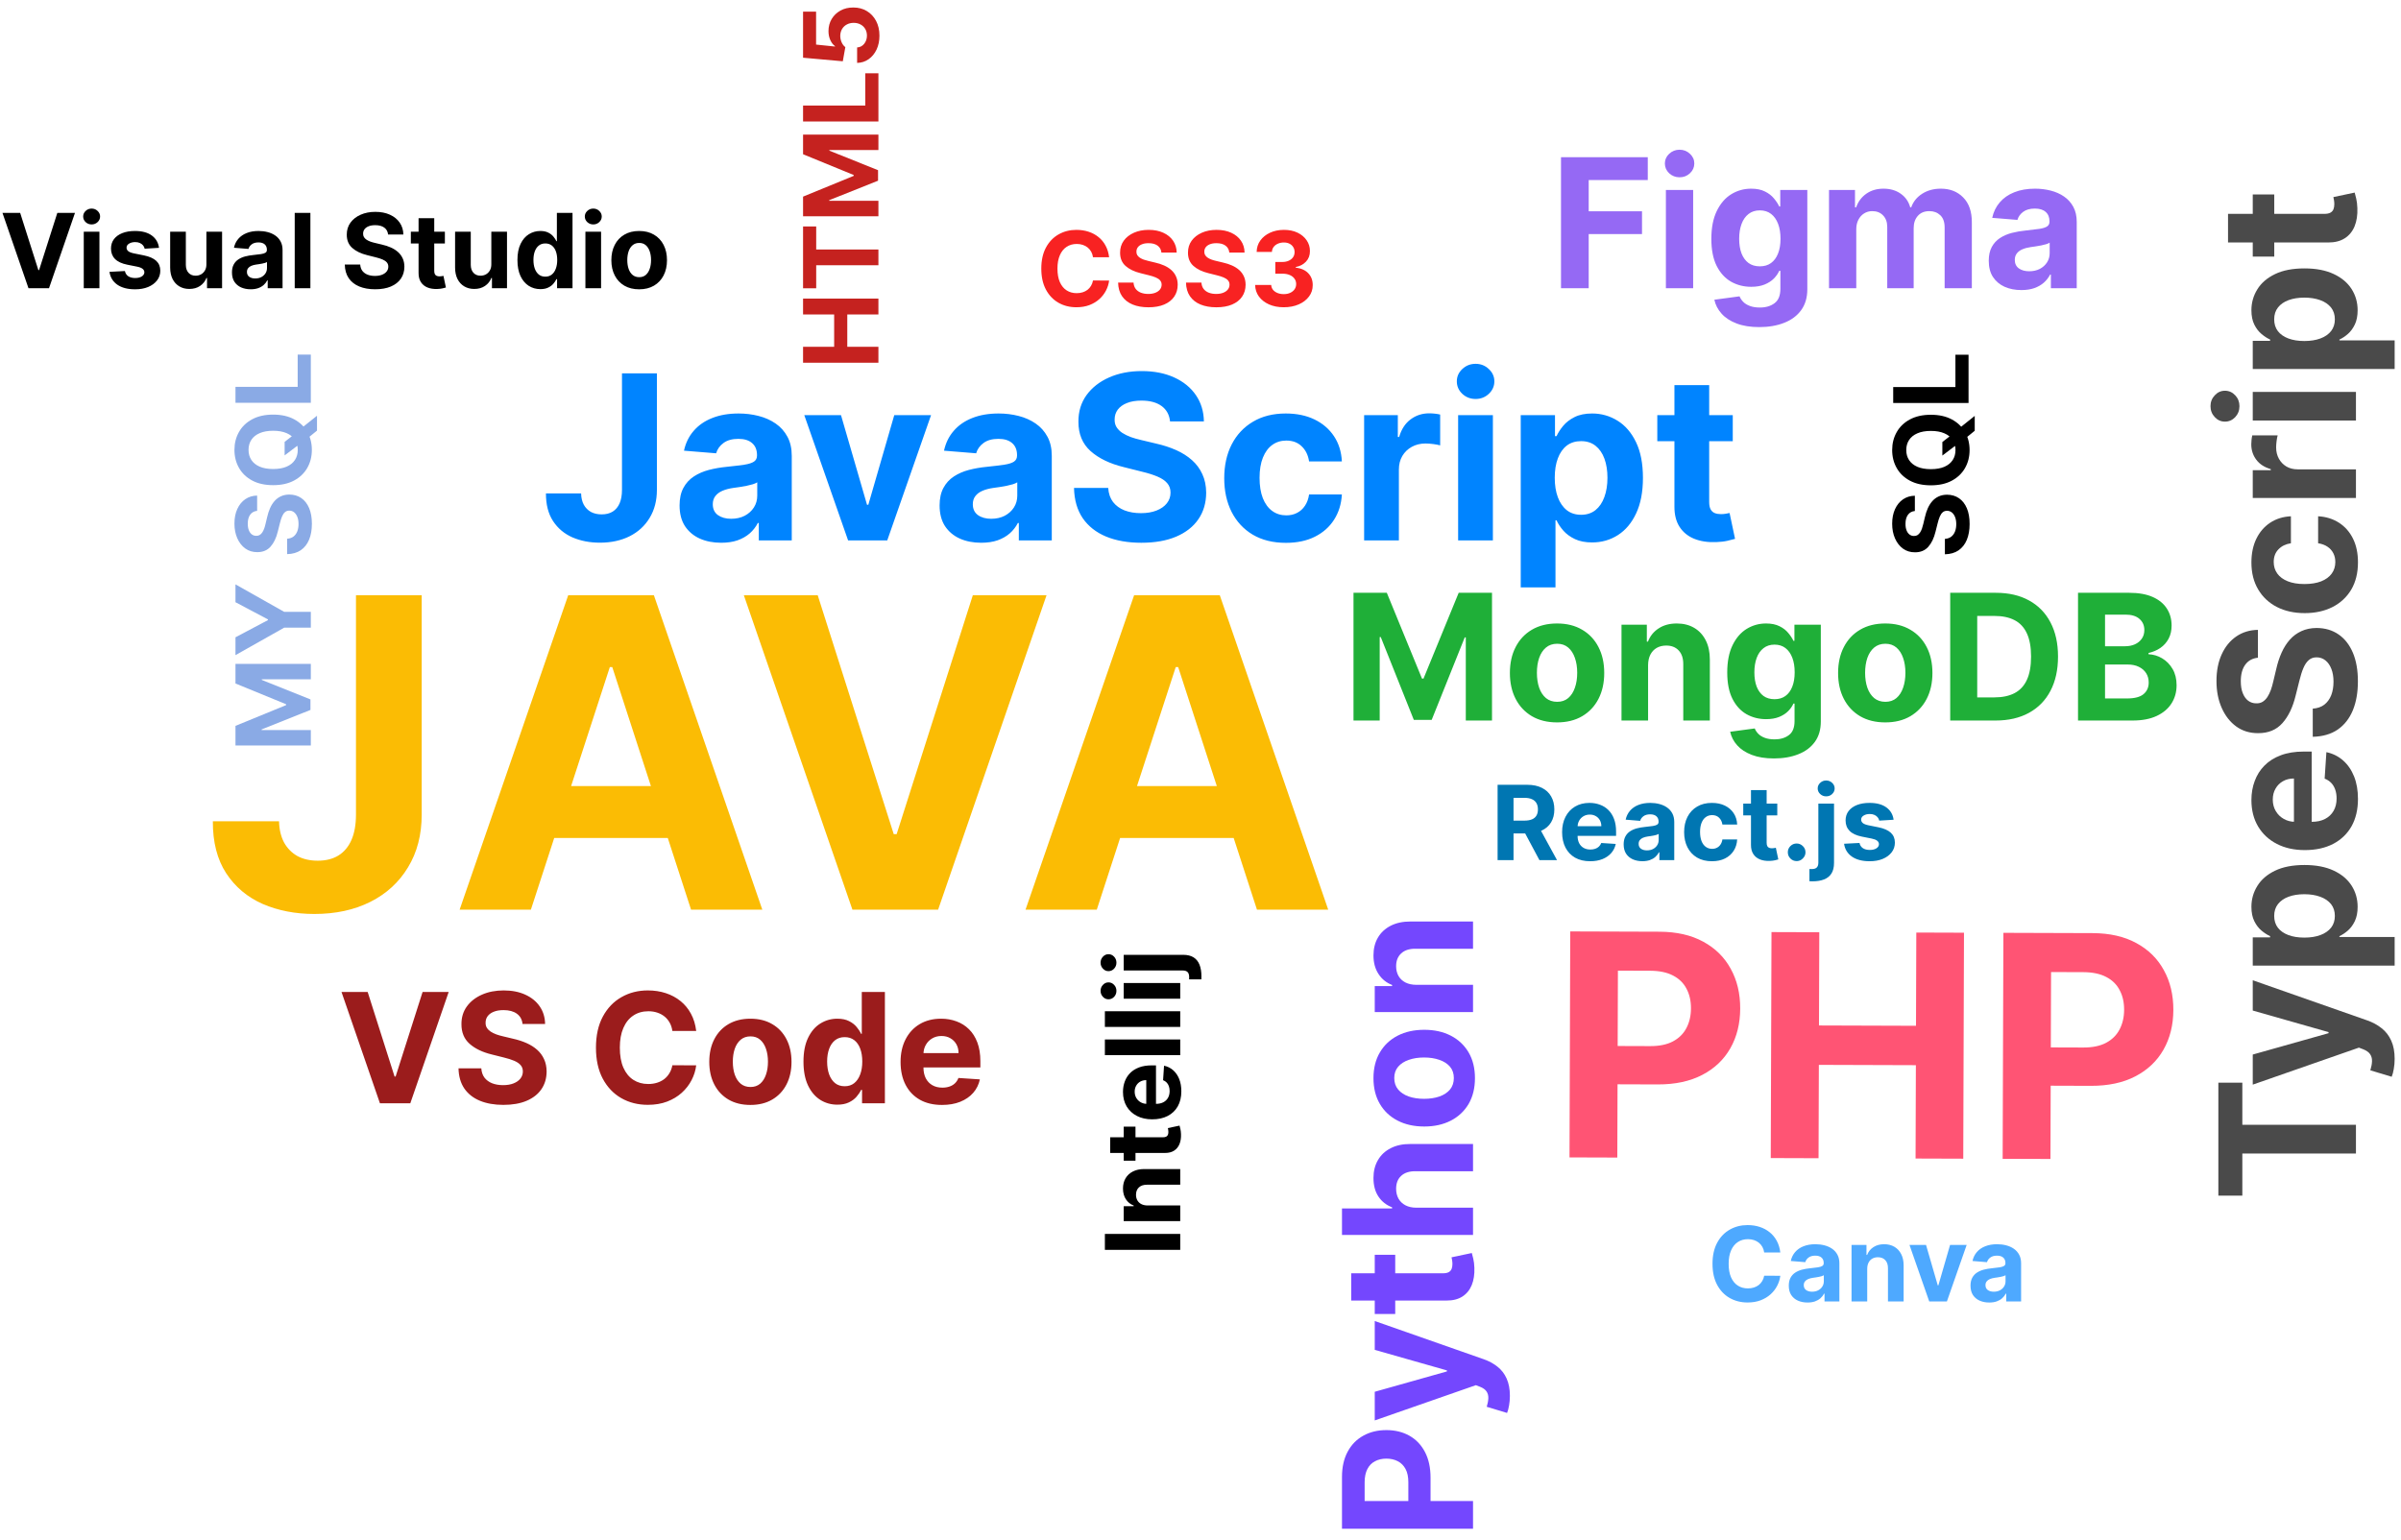 <svg width="533" height="342" viewBox="0 0 533 342" fill="none" xmlns="http://www.w3.org/2000/svg">
<path d="M79.023 132.182H93.614V180.864C93.614 185.364 92.602 189.273 90.579 192.591C88.579 195.909 85.796 198.466 82.227 200.261C78.659 202.057 74.511 202.955 69.784 202.955C65.579 202.955 61.761 202.216 58.33 200.739C54.92 199.239 52.216 196.966 50.216 193.92C48.216 190.852 47.227 187 47.25 182.364H61.943C61.989 184.205 62.364 185.784 63.068 187.102C63.795 188.398 64.784 189.398 66.034 190.102C67.307 190.784 68.807 191.125 70.534 191.125C72.352 191.125 73.886 190.739 75.136 189.966C76.409 189.17 77.375 188.011 78.034 186.489C78.693 184.966 79.023 183.091 79.023 180.864V132.182ZM117.852 202H102.034L126.136 132.182H145.159L169.227 202H153.409L135.92 148.136H135.375L117.852 202ZM116.864 174.557H154.227V186.08H116.864V174.557ZM181.526 132.182L198.401 185.227H199.048L215.957 132.182H232.321L208.253 202H189.23L165.128 132.182H181.526ZM243.477 202H227.659L251.761 132.182H270.784L294.852 202H279.034L261.545 148.136H261L243.477 202ZM242.489 174.557H279.852V186.08H242.489V174.557Z" fill="#FBBC04"/>
<path d="M138.075 82.909H145.826V108.771C145.826 111.162 145.289 113.239 144.214 115.001C143.152 116.764 141.673 118.123 139.777 119.076C137.881 120.03 135.678 120.507 133.167 120.507C130.933 120.507 128.904 120.115 127.081 119.33C125.27 118.533 123.833 117.326 122.771 115.708C121.708 114.078 121.183 112.031 121.195 109.568H129.001C129.025 110.546 129.224 111.385 129.599 112.086C129.985 112.774 130.51 113.305 131.174 113.679C131.85 114.042 132.647 114.223 133.565 114.223C134.531 114.223 135.346 114.017 136.01 113.607C136.686 113.184 137.199 112.569 137.549 111.76C137.9 110.951 138.075 109.955 138.075 108.771V82.909ZM160.097 120.525C158.322 120.525 156.741 120.217 155.352 119.602C153.964 118.974 152.865 118.05 152.056 116.831C151.259 115.599 150.861 114.066 150.861 112.23C150.861 110.685 151.145 109.387 151.712 108.337C152.279 107.286 153.052 106.441 154.03 105.801C155.008 105.161 156.119 104.678 157.363 104.352C158.618 104.026 159.934 103.797 161.311 103.664C162.929 103.495 164.233 103.338 165.223 103.193C166.213 103.036 166.931 102.807 167.378 102.505C167.825 102.203 168.048 101.756 168.048 101.165V101.056C168.048 99.909 167.686 99.022 166.961 98.394C166.249 97.766 165.235 97.452 163.919 97.452C162.53 97.452 161.425 97.76 160.604 98.376C159.783 98.979 159.24 99.74 158.974 100.658L151.839 100.078C152.201 98.388 152.913 96.927 153.976 95.695C155.038 94.452 156.409 93.498 158.087 92.834C159.777 92.158 161.733 91.82 163.955 91.82C165.5 91.82 166.979 92.001 168.392 92.363C169.817 92.725 171.078 93.287 172.177 94.047C173.288 94.808 174.163 95.786 174.803 96.981C175.443 98.164 175.763 99.583 175.763 101.237V120H168.446V116.142H168.229C167.782 117.012 167.185 117.778 166.436 118.442C165.688 119.094 164.788 119.608 163.738 119.982C162.687 120.344 161.474 120.525 160.097 120.525ZM162.307 115.201C163.442 115.201 164.444 114.977 165.313 114.531C166.183 114.072 166.865 113.456 167.36 112.683C167.855 111.911 168.102 111.035 168.102 110.057V107.105C167.861 107.262 167.529 107.407 167.106 107.54C166.696 107.661 166.231 107.775 165.712 107.884C165.192 107.98 164.673 108.071 164.154 108.156C163.635 108.228 163.164 108.294 162.741 108.355C161.836 108.488 161.045 108.699 160.369 108.989C159.693 109.278 159.168 109.671 158.793 110.166C158.419 110.649 158.232 111.252 158.232 111.977C158.232 113.027 158.612 113.83 159.373 114.386C160.146 114.929 161.124 115.201 162.307 115.201ZM206.687 92.182L196.962 120H188.269L178.543 92.182H186.693L192.47 112.086H192.76L198.519 92.182H206.687ZM217.821 120.525C216.046 120.525 214.464 120.217 213.076 119.602C211.687 118.974 210.589 118.05 209.78 116.831C208.983 115.599 208.584 114.066 208.584 112.23C208.584 110.685 208.868 109.387 209.436 108.337C210.003 107.286 210.776 106.441 211.754 105.801C212.732 105.161 213.843 104.678 215.086 104.352C216.342 104.026 217.658 103.797 219.034 103.664C220.652 103.495 221.956 103.338 222.946 103.193C223.936 103.036 224.655 102.807 225.101 102.505C225.548 102.203 225.772 101.756 225.772 101.165V101.056C225.772 99.909 225.409 99.022 224.685 98.394C223.973 97.766 222.958 97.452 221.642 97.452C220.254 97.452 219.149 97.76 218.328 98.376C217.507 98.979 216.964 99.74 216.698 100.658L209.562 100.078C209.925 98.388 210.637 96.927 211.699 95.695C212.762 94.452 214.132 93.498 215.811 92.834C217.501 92.158 219.457 91.82 221.679 91.82C223.224 91.82 224.703 92.001 226.116 92.363C227.54 92.725 228.802 93.287 229.901 94.047C231.012 94.808 231.887 95.786 232.527 96.981C233.167 98.164 233.487 99.583 233.487 101.237V120H226.17V116.142H225.953C225.506 117.012 224.908 117.778 224.16 118.442C223.411 119.094 222.512 119.608 221.461 119.982C220.411 120.344 219.197 120.525 217.821 120.525ZM220.03 115.201C221.165 115.201 222.168 114.977 223.037 114.531C223.906 114.072 224.588 113.456 225.083 112.683C225.578 111.911 225.826 111.035 225.826 110.057V107.105C225.584 107.262 225.252 107.407 224.83 107.54C224.419 107.661 223.954 107.775 223.435 107.884C222.916 107.98 222.397 108.071 221.878 108.156C221.359 108.228 220.888 108.294 220.465 108.355C219.56 108.488 218.769 108.699 218.093 108.989C217.416 109.278 216.891 109.671 216.517 110.166C216.143 110.649 215.956 111.252 215.956 111.977C215.956 113.027 216.336 113.83 217.097 114.386C217.869 114.929 218.847 115.201 220.03 115.201ZM259.738 93.576C259.593 92.115 258.972 90.981 257.873 90.171C256.774 89.363 255.283 88.958 253.4 88.958C252.12 88.958 251.039 89.139 250.158 89.501C249.276 89.852 248.6 90.341 248.129 90.968C247.671 91.596 247.441 92.309 247.441 93.106C247.417 93.769 247.556 94.349 247.858 94.844C248.172 95.339 248.6 95.768 249.144 96.13C249.687 96.48 250.315 96.788 251.027 97.054C251.739 97.307 252.5 97.525 253.309 97.706L256.641 98.502C258.259 98.865 259.744 99.348 261.097 99.951C262.449 100.555 263.62 101.298 264.61 102.179C265.6 103.06 266.367 104.099 266.91 105.294C267.466 106.489 267.749 107.86 267.761 109.405C267.749 111.675 267.17 113.643 266.023 115.309C264.888 116.963 263.246 118.249 261.097 119.167C258.96 120.072 256.382 120.525 253.363 120.525C250.369 120.525 247.761 120.066 245.54 119.149C243.33 118.231 241.603 116.873 240.36 115.074C239.128 113.263 238.482 111.023 238.422 108.355H246.01C246.095 109.598 246.451 110.637 247.079 111.47C247.719 112.291 248.57 112.913 249.633 113.335C250.707 113.746 251.921 113.951 253.273 113.951C254.601 113.951 255.754 113.758 256.732 113.371C257.722 112.985 258.489 112.448 259.032 111.76C259.575 111.071 259.847 110.281 259.847 109.387C259.847 108.554 259.6 107.854 259.104 107.286C258.622 106.719 257.909 106.236 256.967 105.837C256.038 105.439 254.897 105.077 253.544 104.751L249.506 103.737C246.379 102.976 243.91 101.787 242.098 100.169C240.287 98.551 239.388 96.371 239.4 93.631C239.388 91.385 239.986 89.423 241.193 87.745C242.412 86.066 244.085 84.756 246.21 83.815C248.335 82.873 250.749 82.402 253.454 82.402C256.207 82.402 258.609 82.873 260.662 83.815C262.727 84.756 264.332 86.066 265.479 87.745C266.627 89.423 267.218 91.367 267.254 93.576H259.738ZM285.46 120.543C282.611 120.543 280.16 119.94 278.107 118.732C276.067 117.513 274.497 115.822 273.398 113.661C272.312 111.5 271.768 109.013 271.768 106.2C271.768 103.35 272.318 100.851 273.417 98.702C274.527 96.54 276.103 94.856 278.143 93.649C280.184 92.429 282.611 91.82 285.424 91.82C287.851 91.82 289.976 92.26 291.799 93.142C293.622 94.023 295.065 95.261 296.127 96.854C297.19 98.448 297.776 100.32 297.884 102.469H290.604C290.398 101.08 289.855 99.963 288.974 99.118C288.104 98.261 286.963 97.832 285.551 97.832C284.355 97.832 283.311 98.158 282.418 98.81C281.536 99.45 280.848 100.386 280.353 101.618C279.858 102.849 279.61 104.34 279.61 106.091C279.61 107.866 279.852 109.375 280.335 110.619C280.83 111.862 281.524 112.81 282.418 113.462C283.311 114.114 284.355 114.44 285.551 114.44C286.432 114.44 287.223 114.259 287.923 113.897C288.636 113.534 289.221 113.009 289.68 112.321C290.151 111.621 290.459 110.782 290.604 109.804H297.884C297.763 111.929 297.184 113.8 296.146 115.418C295.119 117.024 293.701 118.279 291.89 119.185C290.078 120.091 287.935 120.543 285.46 120.543ZM302.824 120V92.182H310.304V97.035H310.593C311.101 95.309 311.952 94.005 313.147 93.124C314.342 92.23 315.719 91.783 317.276 91.783C317.663 91.783 318.079 91.808 318.526 91.856C318.973 91.904 319.365 91.971 319.703 92.055V98.901C319.341 98.792 318.84 98.696 318.2 98.611C317.56 98.527 316.975 98.484 316.443 98.484C315.308 98.484 314.294 98.732 313.401 99.227C312.519 99.71 311.819 100.386 311.3 101.255C310.793 102.125 310.539 103.127 310.539 104.262V120H302.824ZM323.692 120V92.182H331.407V120H323.692ZM327.568 88.596C326.421 88.596 325.437 88.216 324.616 87.455C323.807 86.682 323.402 85.758 323.402 84.684C323.402 83.621 323.807 82.71 324.616 81.949C325.437 81.177 326.421 80.79 327.568 80.79C328.715 80.79 329.693 81.177 330.502 81.949C331.323 82.71 331.733 83.621 331.733 84.684C331.733 85.758 331.323 86.682 330.502 87.455C329.693 88.216 328.715 88.596 327.568 88.596ZM337.588 130.432V92.182H345.194V96.854H345.538C345.876 96.106 346.365 95.345 347.005 94.572C347.657 93.788 348.502 93.136 349.541 92.617C350.591 92.085 351.895 91.82 353.453 91.82C355.481 91.82 357.353 92.351 359.067 93.413C360.782 94.464 362.152 96.052 363.178 98.177C364.204 100.289 364.718 102.94 364.718 106.127C364.718 109.23 364.217 111.85 363.214 113.987C362.224 116.112 360.872 117.724 359.158 118.823C357.455 119.909 355.547 120.453 353.435 120.453C351.937 120.453 350.664 120.205 349.613 119.71C348.575 119.215 347.724 118.593 347.06 117.845C346.396 117.084 345.888 116.317 345.538 115.545H345.303V130.432H337.588ZM345.14 106.091C345.14 107.745 345.369 109.188 345.828 110.419C346.287 111.651 346.951 112.611 347.82 113.299C348.69 113.975 349.746 114.313 350.99 114.313C352.245 114.313 353.308 113.969 354.177 113.281C355.046 112.581 355.704 111.615 356.151 110.383C356.61 109.14 356.839 107.709 356.839 106.091C356.839 104.485 356.616 103.072 356.169 101.853C355.723 100.634 355.065 99.68 354.195 98.992C353.326 98.303 352.257 97.959 350.99 97.959C349.734 97.959 348.671 98.291 347.802 98.955C346.945 99.619 346.287 100.561 345.828 101.781C345.369 103 345.14 104.437 345.14 106.091ZM384.658 92.182V97.977H367.905V92.182H384.658ZM371.708 85.517H379.424V111.452C379.424 112.164 379.532 112.719 379.75 113.118C379.967 113.504 380.269 113.776 380.655 113.933C381.054 114.09 381.512 114.168 382.032 114.168C382.394 114.168 382.756 114.138 383.118 114.078C383.48 114.005 383.758 113.951 383.951 113.915L385.165 119.656C384.778 119.777 384.235 119.915 383.535 120.072C382.834 120.241 381.983 120.344 380.981 120.38C379.122 120.453 377.492 120.205 376.091 119.638C374.703 119.07 373.622 118.189 372.849 116.994C372.077 115.798 371.696 114.289 371.708 112.466V85.517Z" fill="#0084FF"/>
<path d="M348.417 257.014L348.58 206.832L368.378 206.897C372.184 206.909 375.425 207.647 378.099 209.109C380.773 210.555 382.809 212.563 384.205 215.132C385.618 217.685 386.319 220.628 386.308 223.96C386.297 227.292 385.569 230.23 384.123 232.774C382.677 235.318 380.588 237.296 377.856 238.708C375.139 240.12 371.854 240.82 367.999 240.808L355.38 240.767L355.407 232.264L366.311 232.3C368.353 232.306 370.037 231.96 371.362 231.262C372.704 230.548 373.703 229.563 374.361 228.307C375.035 227.035 375.375 225.574 375.38 223.925C375.385 222.258 375.055 220.803 374.389 219.56C373.74 218.3 372.747 217.325 371.41 216.634C370.072 215.927 368.375 215.571 366.316 215.564L359.162 215.541L359.027 257.048L348.417 257.014ZM393.092 257.159L393.255 206.978L403.864 207.012L403.797 227.717L425.335 227.787L425.402 207.082L435.988 207.117L435.824 257.298L425.239 257.264L425.307 236.534L403.769 236.464L403.701 257.194L393.092 257.159ZM444.572 257.327L444.735 207.145L464.533 207.209C468.339 207.222 471.579 207.959 474.254 209.422C476.928 210.868 478.963 212.876 480.36 215.445C481.773 217.998 482.474 220.94 482.463 224.273C482.452 227.605 481.724 230.543 480.278 233.087C478.832 235.63 476.743 237.608 474.01 239.021C471.294 240.433 468.008 241.133 464.153 241.12L451.534 241.079L451.562 232.577L462.466 232.612C464.508 232.619 466.191 232.273 467.517 231.575C468.859 230.861 469.858 229.876 470.516 228.62C471.19 227.348 471.529 225.887 471.535 224.237C471.54 222.571 471.21 221.116 470.544 219.873C469.895 218.613 468.902 217.637 467.564 216.947C466.227 216.24 464.529 215.883 462.471 215.877L455.316 215.854L455.181 257.361L444.572 257.327Z" fill="#FF5474"/>
<path d="M4.476 47.273L8.519 59.981H8.674L12.725 47.273H16.646L10.879 64H6.322L0.547 47.273H4.476ZM18.594 64V51.455H22.073V64H18.594ZM20.341 49.837C19.824 49.837 19.38 49.666 19.01 49.323C18.645 48.974 18.463 48.558 18.463 48.073C18.463 47.594 18.645 47.183 19.01 46.84C19.38 46.491 19.824 46.317 20.341 46.317C20.859 46.317 21.3 46.491 21.665 46.84C22.035 47.183 22.22 47.594 22.22 48.073C22.22 48.558 22.035 48.974 21.665 49.323C21.3 49.666 20.859 49.837 20.341 49.837ZM35.298 55.032L32.113 55.228C32.059 54.956 31.942 54.711 31.762 54.493C31.582 54.27 31.345 54.093 31.051 53.962C30.763 53.826 30.417 53.758 30.014 53.758C29.475 53.758 29.02 53.872 28.65 54.101C28.28 54.324 28.095 54.624 28.095 54.999C28.095 55.299 28.214 55.552 28.454 55.759C28.694 55.966 29.105 56.132 29.687 56.257L31.958 56.715C33.178 56.965 34.087 57.368 34.686 57.923C35.285 58.479 35.584 59.208 35.584 60.112C35.584 60.934 35.342 61.656 34.857 62.277C34.378 62.897 33.719 63.382 32.881 63.73C32.048 64.073 31.087 64.245 29.998 64.245C28.337 64.245 27.014 63.899 26.028 63.208C25.048 62.511 24.474 61.563 24.305 60.365L27.727 60.186C27.831 60.692 28.081 61.079 28.478 61.346C28.876 61.607 29.385 61.738 30.006 61.738C30.616 61.738 31.106 61.62 31.476 61.386C31.852 61.147 32.042 60.839 32.048 60.463C32.042 60.148 31.909 59.889 31.648 59.688C31.386 59.481 30.983 59.323 30.439 59.214L28.266 58.781C27.041 58.536 26.129 58.111 25.53 57.507C24.936 56.902 24.64 56.132 24.64 55.195C24.64 54.389 24.858 53.695 25.293 53.113C25.734 52.53 26.352 52.081 27.147 51.765C27.948 51.449 28.884 51.291 29.957 51.291C31.541 51.291 32.788 51.626 33.697 52.296C34.612 52.966 35.146 53.878 35.298 55.032ZM45.82 58.658V51.455H49.3V64H45.959V61.721H45.828C45.545 62.456 45.074 63.047 44.416 63.494C43.762 63.94 42.964 64.163 42.022 64.163C41.184 64.163 40.446 63.973 39.809 63.592C39.172 63.211 38.674 62.669 38.314 61.966C37.96 61.264 37.781 60.423 37.775 59.443V51.455H41.255V58.822C41.26 59.562 41.459 60.148 41.851 60.578C42.243 61.008 42.768 61.223 43.427 61.223C43.846 61.223 44.239 61.128 44.603 60.937C44.968 60.741 45.262 60.453 45.485 60.071C45.714 59.69 45.826 59.219 45.82 58.658ZM55.66 64.237C54.86 64.237 54.147 64.098 53.52 63.82C52.894 63.537 52.399 63.121 52.034 62.571C51.674 62.015 51.495 61.324 51.495 60.496C51.495 59.799 51.623 59.214 51.879 58.74C52.135 58.266 52.483 57.885 52.924 57.597C53.365 57.308 53.866 57.09 54.427 56.943C54.993 56.796 55.587 56.693 56.208 56.633C56.937 56.557 57.525 56.486 57.972 56.42C58.418 56.35 58.742 56.246 58.944 56.11C59.145 55.974 59.246 55.773 59.246 55.506V55.457C59.246 54.939 59.083 54.539 58.756 54.256C58.434 53.973 57.977 53.831 57.384 53.831C56.757 53.831 56.259 53.97 55.889 54.248C55.519 54.52 55.274 54.863 55.154 55.277L51.936 55.016C52.099 54.253 52.42 53.594 52.9 53.039C53.379 52.478 53.997 52.048 54.754 51.749C55.516 51.444 56.398 51.291 57.4 51.291C58.097 51.291 58.764 51.373 59.401 51.536C60.044 51.7 60.612 51.953 61.108 52.296C61.609 52.639 62.004 53.08 62.292 53.619C62.581 54.153 62.725 54.792 62.725 55.538V64H59.425V62.26H59.328C59.126 62.652 58.856 62.998 58.519 63.298C58.181 63.592 57.776 63.823 57.302 63.992C56.828 64.155 56.281 64.237 55.66 64.237ZM56.657 61.836C57.169 61.836 57.62 61.735 58.013 61.533C58.405 61.327 58.712 61.049 58.935 60.7C59.159 60.352 59.27 59.957 59.27 59.516V58.185C59.161 58.255 59.012 58.321 58.821 58.381C58.636 58.435 58.426 58.487 58.192 58.536C57.958 58.579 57.724 58.62 57.49 58.658C57.256 58.691 57.043 58.721 56.853 58.748C56.444 58.808 56.088 58.903 55.783 59.034C55.478 59.165 55.241 59.342 55.072 59.565C54.903 59.783 54.819 60.055 54.819 60.382C54.819 60.855 54.99 61.218 55.334 61.468C55.682 61.713 56.123 61.836 56.657 61.836ZM68.904 47.273V64H65.425V47.273H68.904ZM86.154 52.084C86.089 51.425 85.808 50.913 85.313 50.548C84.817 50.183 84.145 50.001 83.295 50.001C82.718 50.001 82.231 50.082 81.833 50.246C81.436 50.404 81.131 50.624 80.919 50.907C80.712 51.191 80.608 51.512 80.608 51.871C80.597 52.171 80.66 52.432 80.796 52.655C80.938 52.878 81.131 53.072 81.376 53.235C81.621 53.393 81.904 53.532 82.225 53.652C82.547 53.766 82.89 53.864 83.254 53.946L84.757 54.305C85.487 54.468 86.157 54.686 86.767 54.959C87.376 55.231 87.905 55.566 88.351 55.963C88.798 56.361 89.143 56.829 89.388 57.368C89.639 57.907 89.767 58.525 89.772 59.222C89.767 60.246 89.505 61.133 88.988 61.885C88.476 62.631 87.736 63.211 86.767 63.624C85.803 64.033 84.64 64.237 83.279 64.237C81.929 64.237 80.752 64.03 79.751 63.616C78.754 63.202 77.975 62.59 77.415 61.778C76.859 60.962 76.568 59.952 76.541 58.748H79.963C80.001 59.309 80.162 59.777 80.445 60.153C80.734 60.523 81.117 60.804 81.597 60.994C82.081 61.179 82.628 61.272 83.238 61.272C83.837 61.272 84.357 61.185 84.798 61.011C85.245 60.836 85.591 60.594 85.835 60.284C86.081 59.973 86.203 59.617 86.203 59.214C86.203 58.838 86.091 58.522 85.868 58.266C85.65 58.01 85.329 57.793 84.904 57.613C84.485 57.433 83.971 57.27 83.361 57.123L81.539 56.666C80.129 56.322 79.016 55.786 78.199 55.056C77.382 54.327 76.976 53.344 76.982 52.108C76.976 51.095 77.246 50.21 77.79 49.453C78.34 48.697 79.094 48.106 80.053 47.681C81.011 47.256 82.1 47.044 83.32 47.044C84.561 47.044 85.645 47.256 86.571 47.681C87.502 48.106 88.226 48.697 88.743 49.453C89.26 50.21 89.527 51.087 89.544 52.084H86.154ZM98.759 51.455V54.068H91.204V51.455H98.759ZM92.919 48.449H96.398V60.145C96.398 60.466 96.447 60.717 96.545 60.896C96.643 61.071 96.779 61.193 96.954 61.264C97.133 61.335 97.34 61.37 97.574 61.37C97.738 61.37 97.901 61.356 98.064 61.329C98.228 61.297 98.353 61.272 98.44 61.256L98.987 63.845C98.813 63.899 98.568 63.962 98.252 64.033C97.936 64.109 97.553 64.155 97.101 64.171C96.262 64.204 95.527 64.093 94.895 63.837C94.269 63.581 93.782 63.183 93.433 62.644C93.085 62.105 92.913 61.425 92.919 60.602V48.449ZM109.07 58.658V51.455H112.55V64H109.209V61.721H109.078C108.795 62.456 108.324 63.047 107.665 63.494C107.012 63.94 106.214 64.163 105.272 64.163C104.434 64.163 103.696 63.973 103.059 63.592C102.422 63.211 101.924 62.669 101.564 61.966C101.21 61.264 101.031 60.423 101.025 59.443V51.455H104.505V58.822C104.51 59.562 104.709 60.148 105.101 60.578C105.493 61.008 106.018 61.223 106.677 61.223C107.096 61.223 107.489 61.128 107.853 60.937C108.218 60.741 108.512 60.453 108.735 60.071C108.964 59.69 109.076 59.219 109.07 58.658ZM119.956 64.204C119.003 64.204 118.14 63.959 117.367 63.469C116.599 62.974 115.989 62.247 115.537 61.288C115.091 60.325 114.867 59.143 114.867 57.744C114.867 56.306 115.099 55.111 115.562 54.158C116.024 53.2 116.64 52.484 117.407 52.01C118.181 51.531 119.027 51.291 119.948 51.291C120.65 51.291 121.235 51.411 121.704 51.651C122.177 51.885 122.558 52.179 122.847 52.533C123.141 52.881 123.364 53.224 123.517 53.562H123.623V47.273H127.094V64H123.664V61.991H123.517C123.353 62.339 123.122 62.685 122.823 63.028C122.528 63.366 122.145 63.646 121.671 63.869C121.203 64.093 120.631 64.204 119.956 64.204ZM121.058 61.435C121.619 61.435 122.093 61.283 122.479 60.978C122.872 60.668 123.171 60.235 123.378 59.679C123.59 59.124 123.696 58.473 123.696 57.727C123.696 56.981 123.593 56.333 123.386 55.783C123.179 55.233 122.88 54.809 122.488 54.509C122.096 54.21 121.619 54.06 121.058 54.06C120.487 54.06 120.005 54.215 119.613 54.526C119.221 54.836 118.924 55.266 118.722 55.816C118.521 56.366 118.42 57.003 118.42 57.727C118.42 58.457 118.521 59.102 118.722 59.663C118.929 60.218 119.226 60.654 119.613 60.97C120.005 61.28 120.487 61.435 121.058 61.435ZM129.955 64V51.455H133.434V64H129.955ZM131.703 49.837C131.185 49.837 130.742 49.666 130.371 49.323C130.007 48.974 129.824 48.558 129.824 48.073C129.824 47.594 130.007 47.183 130.371 46.84C130.742 46.491 131.185 46.317 131.703 46.317C132.22 46.317 132.661 46.491 133.026 46.84C133.396 47.183 133.581 47.594 133.581 48.073C133.581 48.558 133.396 48.974 133.026 49.323C132.661 49.666 132.22 49.837 131.703 49.837ZM141.89 64.245C140.621 64.245 139.524 63.975 138.598 63.436C137.678 62.892 136.967 62.135 136.467 61.166C135.966 60.191 135.715 59.061 135.715 57.776C135.715 56.48 135.966 55.348 136.467 54.379C136.967 53.404 137.678 52.647 138.598 52.108C139.524 51.563 140.621 51.291 141.89 51.291C143.159 51.291 144.253 51.563 145.173 52.108C146.099 52.647 146.812 53.404 147.313 54.379C147.814 55.348 148.065 56.48 148.065 57.776C148.065 59.061 147.814 60.191 147.313 61.166C146.812 62.135 146.099 62.892 145.173 63.436C144.253 63.975 143.159 64.245 141.89 64.245ZM141.906 61.55C142.483 61.55 142.965 61.386 143.352 61.06C143.738 60.727 144.03 60.276 144.226 59.704C144.427 59.132 144.528 58.481 144.528 57.752C144.528 57.022 144.427 56.371 144.226 55.8C144.03 55.228 143.738 54.776 143.352 54.444C142.965 54.112 142.483 53.946 141.906 53.946C141.324 53.946 140.833 54.112 140.436 54.444C140.044 54.776 139.747 55.228 139.546 55.8C139.35 56.371 139.252 57.022 139.252 57.752C139.252 58.481 139.35 59.132 139.546 59.704C139.747 60.276 140.044 60.727 140.436 61.06C140.833 61.386 141.324 61.55 141.906 61.55Z" fill="black"/>
<path d="M81.617 220.273L87.593 239.06H87.822L93.811 220.273H99.606L91.082 245H84.345L75.809 220.273H81.617ZM115.997 227.384C115.9 226.41 115.486 225.654 114.753 225.114C114.021 224.575 113.027 224.305 111.771 224.305C110.918 224.305 110.197 224.426 109.61 224.668C109.022 224.901 108.571 225.227 108.257 225.646C107.952 226.064 107.799 226.539 107.799 227.07C107.783 227.513 107.875 227.899 108.076 228.229C108.286 228.559 108.571 228.845 108.934 229.087C109.296 229.32 109.714 229.525 110.189 229.702C110.664 229.871 111.171 230.016 111.711 230.137L113.932 230.668C115.011 230.91 116.001 231.232 116.902 231.634C117.804 232.037 118.585 232.532 119.245 233.119C119.905 233.707 120.416 234.399 120.778 235.196C121.148 235.993 121.337 236.906 121.346 237.937C121.337 239.45 120.951 240.762 120.186 241.873C119.43 242.976 118.335 243.833 116.902 244.445C115.478 245.048 113.759 245.35 111.747 245.35C109.751 245.35 108.012 245.044 106.531 244.433C105.058 243.821 103.907 242.915 103.078 241.716C102.257 240.509 101.826 239.015 101.786 237.237H106.845C106.901 238.066 107.139 238.758 107.557 239.313C107.984 239.861 108.551 240.275 109.26 240.557C109.976 240.83 110.785 240.967 111.686 240.967C112.572 240.967 113.341 240.839 113.993 240.581C114.653 240.323 115.164 239.965 115.526 239.506C115.888 239.048 116.069 238.52 116.069 237.925C116.069 237.369 115.904 236.902 115.574 236.524C115.252 236.146 114.777 235.824 114.15 235.558C113.53 235.293 112.769 235.051 111.868 234.834L109.175 234.158C107.09 233.651 105.444 232.858 104.237 231.779C103.029 230.701 102.43 229.248 102.438 227.42C102.43 225.923 102.828 224.615 103.633 223.496C104.446 222.378 105.561 221.504 106.978 220.876C108.394 220.249 110.004 219.935 111.807 219.935C113.642 219.935 115.244 220.249 116.613 220.876C117.989 221.504 119.06 222.378 119.824 223.496C120.589 224.615 120.983 225.911 121.007 227.384H115.997ZM154.549 228.93H149.26C149.164 228.246 148.967 227.638 148.669 227.107C148.371 226.567 147.989 226.108 147.522 225.73C147.055 225.352 146.516 225.062 145.904 224.861C145.3 224.66 144.644 224.559 143.936 224.559C142.656 224.559 141.541 224.877 140.591 225.513C139.641 226.141 138.905 227.058 138.382 228.266C137.859 229.465 137.597 230.922 137.597 232.636C137.597 234.399 137.859 235.88 138.382 237.08C138.913 238.279 139.654 239.184 140.603 239.796C141.553 240.408 142.652 240.714 143.9 240.714C144.6 240.714 145.248 240.621 145.843 240.436C146.447 240.251 146.982 239.981 147.449 239.627C147.916 239.265 148.302 238.826 148.608 238.311C148.922 237.796 149.14 237.208 149.26 236.548L154.549 236.572C154.412 237.707 154.07 238.802 153.522 239.857C152.983 240.903 152.255 241.841 151.337 242.67C150.427 243.491 149.341 244.143 148.077 244.626C146.821 245.101 145.401 245.338 143.815 245.338C141.609 245.338 139.637 244.839 137.899 243.841C136.168 242.843 134.8 241.398 133.794 239.506C132.796 237.615 132.297 235.325 132.297 232.636C132.297 229.94 132.804 227.646 133.818 225.754C134.832 223.863 136.208 222.422 137.947 221.432C139.686 220.434 141.642 219.935 143.815 219.935C145.248 219.935 146.576 220.136 147.799 220.538C149.031 220.941 150.122 221.528 151.071 222.301C152.021 223.066 152.794 224.004 153.39 225.114C153.993 226.225 154.38 227.497 154.549 228.93ZM166.58 245.362C164.705 245.362 163.083 244.964 161.714 244.167C160.354 243.362 159.304 242.243 158.563 240.81C157.823 239.37 157.452 237.699 157.452 235.8C157.452 233.884 157.823 232.21 158.563 230.777C159.304 229.336 160.354 228.217 161.714 227.42C163.083 226.616 164.705 226.213 166.58 226.213C168.456 226.213 170.074 226.616 171.434 227.42C172.802 228.217 173.857 229.336 174.597 230.777C175.338 232.21 175.708 233.884 175.708 235.8C175.708 237.699 175.338 239.37 174.597 240.81C173.857 242.243 172.802 243.362 171.434 244.167C170.074 244.964 168.456 245.362 166.58 245.362ZM166.604 241.378C167.458 241.378 168.17 241.136 168.741 240.653C169.313 240.162 169.744 239.494 170.033 238.649C170.331 237.804 170.48 236.842 170.48 235.763C170.48 234.685 170.331 233.723 170.033 232.878C169.744 232.033 169.313 231.365 168.741 230.874C168.17 230.383 167.458 230.137 166.604 230.137C165.743 230.137 165.019 230.383 164.431 230.874C163.852 231.365 163.413 232.033 163.115 232.878C162.825 233.723 162.68 234.685 162.68 235.763C162.68 236.842 162.825 237.804 163.115 238.649C163.413 239.494 163.852 240.162 164.431 240.653C165.019 241.136 165.743 241.378 166.604 241.378ZM185.886 245.302C184.478 245.302 183.202 244.94 182.059 244.215C180.924 243.483 180.022 242.408 179.354 240.991C178.694 239.567 178.364 237.82 178.364 235.751C178.364 233.626 178.706 231.86 179.391 230.451C180.075 229.034 180.984 227.976 182.119 227.276C183.262 226.567 184.514 226.213 185.874 226.213C186.913 226.213 187.778 226.39 188.47 226.744C189.17 227.09 189.734 227.525 190.161 228.048C190.595 228.563 190.925 229.071 191.151 229.57H191.308V220.273H196.439V245H191.368V242.03H191.151C190.909 242.545 190.567 243.056 190.124 243.563C189.69 244.062 189.122 244.477 188.422 244.807C187.73 245.137 186.884 245.302 185.886 245.302ZM187.516 241.209C188.345 241.209 189.046 240.983 189.617 240.533C190.197 240.074 190.639 239.434 190.945 238.613C191.259 237.792 191.416 236.83 191.416 235.727C191.416 234.625 191.263 233.667 190.957 232.854C190.652 232.041 190.209 231.413 189.629 230.97C189.05 230.527 188.345 230.306 187.516 230.306C186.671 230.306 185.959 230.536 185.379 230.994C184.8 231.453 184.361 232.089 184.063 232.902C183.765 233.715 183.616 234.657 183.616 235.727C183.616 236.806 183.765 237.76 184.063 238.589C184.369 239.41 184.808 240.054 185.379 240.521C185.959 240.979 186.671 241.209 187.516 241.209ZM209.119 245.362C207.212 245.362 205.57 244.976 204.193 244.203C202.825 243.422 201.771 242.32 201.03 240.895C200.289 239.462 199.919 237.768 199.919 235.812C199.919 233.904 200.289 232.23 201.03 230.789C201.771 229.348 202.813 228.225 204.157 227.42C205.509 226.616 207.095 226.213 208.914 226.213C210.138 226.213 211.277 226.41 212.331 226.805C213.394 227.191 214.319 227.775 215.108 228.555C215.905 229.336 216.525 230.318 216.968 231.501C217.41 232.677 217.632 234.053 217.632 235.631V237.043H201.972V233.856H212.79C212.79 233.115 212.629 232.459 212.307 231.888C211.985 231.316 211.538 230.87 210.967 230.548C210.403 230.218 209.747 230.053 208.999 230.053C208.218 230.053 207.526 230.234 206.922 230.596C206.326 230.95 205.86 231.429 205.521 232.033C205.183 232.628 205.01 233.292 205.002 234.025V237.055C205.002 237.973 205.171 238.766 205.509 239.434C205.856 240.102 206.343 240.617 206.97 240.979C207.598 241.342 208.343 241.523 209.204 241.523C209.776 241.523 210.299 241.442 210.774 241.281C211.249 241.12 211.655 240.879 211.993 240.557C212.331 240.235 212.589 239.84 212.766 239.374L217.523 239.688C217.281 240.83 216.786 241.829 216.038 242.682C215.297 243.527 214.339 244.187 213.164 244.662C211.997 245.129 210.649 245.362 209.119 245.362Z" fill="#9B1C1C"/>
<path d="M195 80.546L178.273 80.546L178.273 77.01L185.174 77.01L185.174 69.83L178.273 69.83L178.273 66.302L195 66.302L195 69.83L188.09 69.83L188.09 77.01L195 77.01L195 80.546ZM181.189 64.023L178.273 64.023L178.273 50.285L181.189 50.285L181.189 55.406L195 55.406L195 58.902L181.189 58.902L181.189 64.023ZM178.273 48.023L178.273 43.661L189.511 39.055L189.511 38.859L178.273 34.252L178.273 29.891L195 29.891L195 33.321L184.113 33.321L184.113 33.46L194.918 37.789L194.918 40.125L184.072 44.453L184.072 44.592L195 44.592L195 48.023L178.273 48.023ZM195 26.977L178.273 26.977L178.273 23.44L192.084 23.44L192.084 16.269L195 16.269L195 26.977ZM195.229 7.916C195.229 9.07 195.016 10.099 194.592 11.003C194.167 11.902 193.582 12.615 192.836 13.143C192.09 13.671 191.235 13.946 190.271 13.968L190.271 10.537C190.919 10.499 191.444 10.227 191.847 9.721C192.25 9.214 192.452 8.613 192.452 7.916C192.452 7.36 192.329 6.87 192.084 6.445C191.834 6.015 191.488 5.68 191.047 5.441C190.6 5.196 190.089 5.073 189.511 5.073C188.923 5.073 188.406 5.199 187.96 5.449C187.513 5.694 187.165 6.034 186.914 6.47C186.664 6.906 186.536 7.404 186.53 7.965C186.53 8.455 186.631 8.931 186.832 9.394C187.034 9.851 187.309 10.208 187.657 10.464L187.094 13.608L178.273 12.816L178.273 2.59L181.164 2.59L181.164 9.9L185.354 10.333L185.354 10.235C184.94 9.941 184.597 9.497 184.325 8.904C184.053 8.31 183.917 7.646 183.917 6.911C183.917 5.904 184.153 5.005 184.627 4.216C185.101 3.426 185.752 2.803 186.579 2.345C187.401 1.888 188.349 1.662 189.422 1.667C190.549 1.662 191.551 1.923 192.427 2.452C193.298 2.974 193.984 3.707 194.485 4.649C194.981 5.585 195.229 6.674 195.229 7.916Z" fill="#C5221F"/>
<path d="M246.213 57.129H242.635C242.57 56.666 242.437 56.255 242.235 55.896C242.034 55.531 241.775 55.22 241.459 54.965C241.143 54.709 240.779 54.513 240.365 54.376C239.956 54.24 239.513 54.172 239.033 54.172C238.168 54.172 237.413 54.387 236.771 54.818C236.128 55.242 235.63 55.863 235.276 56.68C234.922 57.491 234.745 58.477 234.745 59.636C234.745 60.829 234.922 61.831 235.276 62.642C235.636 63.453 236.137 64.066 236.779 64.48C237.422 64.894 238.165 65.1 239.009 65.1C239.483 65.1 239.921 65.038 240.324 64.913C240.732 64.787 241.094 64.605 241.41 64.365C241.726 64.12 241.987 63.824 242.194 63.475C242.407 63.127 242.554 62.729 242.635 62.283L246.213 62.299C246.12 63.067 245.889 63.807 245.518 64.521C245.154 65.228 244.661 65.863 244.04 66.424C243.425 66.979 242.69 67.42 241.835 67.747C240.985 68.068 240.024 68.229 238.952 68.229C237.46 68.229 236.126 67.891 234.95 67.216C233.779 66.541 232.853 65.563 232.173 64.284C231.497 63.004 231.16 61.455 231.16 59.636C231.16 57.812 231.503 56.26 232.189 54.981C232.875 53.701 233.806 52.727 234.982 52.057C236.158 51.382 237.482 51.044 238.952 51.044C239.921 51.044 240.819 51.18 241.647 51.452C242.48 51.725 243.218 52.122 243.86 52.645C244.503 53.162 245.026 53.797 245.429 54.548C245.837 55.299 246.098 56.16 246.213 57.129ZM257.823 56.084C257.758 55.425 257.477 54.913 256.982 54.548C256.486 54.183 255.814 54.001 254.964 54.001C254.387 54.001 253.9 54.082 253.502 54.246C253.105 54.404 252.8 54.624 252.588 54.907C252.381 55.191 252.277 55.512 252.277 55.871C252.266 56.171 252.329 56.432 252.465 56.655C252.607 56.878 252.8 57.072 253.045 57.235C253.29 57.393 253.573 57.532 253.894 57.652C254.216 57.766 254.559 57.864 254.923 57.946L256.426 58.305C257.156 58.468 257.826 58.686 258.436 58.959C259.045 59.231 259.574 59.566 260.02 59.963C260.467 60.361 260.812 60.829 261.057 61.368C261.308 61.907 261.436 62.525 261.441 63.222C261.436 64.246 261.174 65.133 260.657 65.885C260.145 66.631 259.405 67.21 258.436 67.624C257.472 68.033 256.309 68.237 254.948 68.237C253.598 68.237 252.421 68.03 251.42 67.616C250.423 67.202 249.644 66.59 249.084 65.778C248.528 64.962 248.237 63.952 248.21 62.748H251.632C251.67 63.309 251.831 63.777 252.114 64.153C252.402 64.523 252.786 64.804 253.265 64.994C253.75 65.18 254.297 65.272 254.907 65.272C255.506 65.272 256.026 65.185 256.467 65.011C256.914 64.836 257.259 64.594 257.504 64.284C257.749 63.973 257.872 63.617 257.872 63.214C257.872 62.838 257.76 62.522 257.537 62.266C257.319 62.01 256.998 61.793 256.573 61.613C256.154 61.433 255.64 61.27 255.03 61.123L253.208 60.666C251.798 60.322 250.684 59.786 249.868 59.056C249.051 58.327 248.645 57.344 248.651 56.108C248.645 55.095 248.915 54.21 249.459 53.453C250.009 52.697 250.763 52.106 251.722 51.681C252.68 51.256 253.769 51.044 254.989 51.044C256.23 51.044 257.314 51.256 258.24 51.681C259.171 52.106 259.895 52.697 260.412 53.453C260.929 54.21 261.196 55.087 261.213 56.084H257.823ZM272.894 56.084C272.829 55.425 272.549 54.913 272.053 54.548C271.557 54.183 270.885 54.001 270.036 54.001C269.458 54.001 268.971 54.082 268.574 54.246C268.176 54.404 267.871 54.624 267.659 54.907C267.452 55.191 267.348 55.512 267.348 55.871C267.338 56.171 267.4 56.432 267.536 56.655C267.678 56.878 267.871 57.072 268.116 57.235C268.361 57.393 268.644 57.532 268.966 57.652C269.287 57.766 269.63 57.864 269.995 57.946L271.498 58.305C272.227 58.468 272.897 58.686 273.507 58.959C274.117 59.231 274.645 59.566 275.091 59.963C275.538 60.361 275.884 60.829 276.129 61.368C276.379 61.907 276.507 62.525 276.513 63.222C276.507 64.246 276.246 65.133 275.728 65.885C275.217 66.631 274.476 67.21 273.507 67.624C272.543 68.033 271.381 68.237 270.019 68.237C268.669 68.237 267.493 68.03 266.491 67.616C265.494 67.202 264.716 66.59 264.155 65.778C263.6 64.962 263.308 63.952 263.281 62.748H266.703C266.741 63.309 266.902 63.777 267.185 64.153C267.474 64.523 267.858 64.804 268.337 64.994C268.821 65.18 269.369 65.272 269.978 65.272C270.577 65.272 271.097 65.185 271.538 65.011C271.985 64.836 272.331 64.594 272.576 64.284C272.821 63.973 272.943 63.617 272.943 63.214C272.943 62.838 272.832 62.522 272.608 62.266C272.391 62.01 272.069 61.793 271.645 61.613C271.225 61.433 270.711 61.27 270.101 61.123L268.28 60.666C266.869 60.322 265.756 59.786 264.939 59.056C264.122 58.327 263.717 57.344 263.722 56.108C263.717 55.095 263.986 54.21 264.531 53.453C265.081 52.697 265.835 52.106 266.793 51.681C267.751 51.256 268.84 51.044 270.06 51.044C271.302 51.044 272.385 51.256 273.311 51.681C274.242 52.106 274.966 52.697 275.483 53.453C276.001 54.21 276.267 55.087 276.284 56.084H272.894ZM284.976 68.229C283.757 68.229 282.67 68.019 281.717 67.6C280.77 67.175 280.021 66.592 279.471 65.852C278.927 65.106 278.646 64.246 278.63 63.271H282.191C282.213 63.679 282.346 64.039 282.591 64.349C282.842 64.654 283.174 64.891 283.588 65.06C284.002 65.228 284.467 65.313 284.984 65.313C285.523 65.313 286 65.218 286.414 65.027C286.828 64.836 287.152 64.572 287.386 64.235C287.62 63.897 287.737 63.508 287.737 63.067C287.737 62.62 287.612 62.225 287.361 61.883C287.116 61.534 286.762 61.262 286.299 61.066C285.842 60.87 285.297 60.772 284.666 60.772H283.106V58.174H284.666C285.199 58.174 285.67 58.082 286.079 57.897C286.493 57.712 286.814 57.456 287.043 57.129C287.271 56.797 287.386 56.41 287.386 55.969C287.386 55.55 287.285 55.182 287.083 54.867C286.887 54.545 286.61 54.295 286.25 54.115C285.896 53.935 285.483 53.846 285.009 53.846C284.53 53.846 284.091 53.933 283.694 54.107C283.296 54.276 282.978 54.518 282.738 54.834C282.499 55.15 282.371 55.52 282.354 55.945H278.965C278.981 54.981 279.256 54.131 279.79 53.396C280.323 52.661 281.042 52.087 281.946 51.673C282.855 51.254 283.882 51.044 285.025 51.044C286.18 51.044 287.19 51.254 288.055 51.673C288.921 52.092 289.594 52.658 290.073 53.372C290.557 54.08 290.797 54.875 290.792 55.757C290.797 56.693 290.506 57.475 289.918 58.101C289.335 58.727 288.575 59.124 287.639 59.293V59.424C288.869 59.582 289.806 60.009 290.449 60.706C291.096 61.398 291.418 62.264 291.412 63.304C291.418 64.257 291.143 65.103 290.587 65.844C290.037 66.584 289.278 67.167 288.309 67.592C287.339 68.016 286.229 68.229 284.976 68.229Z" fill="#F82222"/>
<path d="M245.273 274.01L262 274.01L262 277.546L245.273 277.546L245.273 274.01ZM254.747 267.686L262 267.686L262 271.165L249.455 271.165L249.455 267.849L251.668 267.849L251.668 267.702C250.938 267.424 250.361 266.959 249.936 266.305C249.506 265.652 249.291 264.86 249.291 263.929C249.291 263.057 249.482 262.298 249.863 261.65C250.244 261.002 250.789 260.498 251.496 260.139C252.199 259.78 253.037 259.6 254.012 259.6L262 259.6L262 263.079L254.633 263.079C253.865 263.074 253.266 263.27 252.836 263.667C252.4 264.065 252.183 264.612 252.183 265.309C252.183 265.777 252.283 266.191 252.485 266.551C252.686 266.904 252.98 267.182 253.367 267.384C253.748 267.58 254.208 267.68 254.747 267.686ZM249.455 250.185L252.068 250.185L252.068 257.74L249.455 257.74L249.455 250.185ZM246.449 256.025L246.449 252.545L258.145 252.545C258.466 252.545 258.717 252.496 258.896 252.398C259.071 252.3 259.193 252.164 259.264 251.99C259.335 251.81 259.37 251.603 259.37 251.369C259.37 251.206 259.356 251.042 259.329 250.879C259.297 250.716 259.272 250.59 259.256 250.503L261.845 249.956C261.899 250.13 261.962 250.375 262.033 250.691C262.109 251.007 262.155 251.391 262.172 251.843C262.204 252.681 262.093 253.416 261.837 254.048C261.581 254.674 261.183 255.161 260.644 255.51C260.105 255.858 259.424 256.03 258.602 256.025L246.449 256.025ZM262.245 242.336C262.245 243.626 261.984 244.737 261.461 245.668C260.933 246.594 260.187 247.307 259.223 247.808C258.254 248.309 257.108 248.559 255.784 248.559C254.494 248.559 253.361 248.309 252.387 247.808C251.412 247.307 250.652 246.602 250.108 245.692C249.563 244.778 249.291 243.705 249.291 242.474C249.291 241.647 249.425 240.876 249.691 240.163C249.953 239.444 250.348 238.818 250.876 238.284C251.404 237.745 252.068 237.326 252.869 237.027C253.664 236.727 254.595 236.577 255.662 236.577L256.618 236.577L256.618 247.171L254.461 247.171L254.461 239.853C253.96 239.853 253.517 239.962 253.13 240.179C252.743 240.397 252.441 240.699 252.223 241.086C252 241.467 251.888 241.911 251.888 242.417C251.888 242.945 252.011 243.414 252.256 243.822C252.496 244.225 252.82 244.541 253.228 244.77C253.631 244.998 254.08 245.115 254.576 245.121L256.626 245.121C257.246 245.121 257.783 245.006 258.235 244.778C258.687 244.544 259.035 244.214 259.28 243.789C259.525 243.365 259.648 242.861 259.648 242.278C259.648 241.892 259.593 241.538 259.484 241.217C259.375 240.895 259.212 240.62 258.994 240.392C258.777 240.163 258.51 239.989 258.194 239.869L258.406 236.651C259.179 236.814 259.855 237.149 260.432 237.656C261.004 238.156 261.45 238.804 261.771 239.599C262.087 240.389 262.245 241.301 262.245 242.336ZM245.273 230.827L262 230.827L262 234.307L245.273 234.307L245.273 230.827ZM245.273 224.561L262 224.561L262 228.04L245.273 228.04L245.273 224.561ZM262 221.774L249.455 221.774L249.455 218.294L262 218.294L262 221.774ZM247.837 220.026C247.837 220.543 247.666 220.987 247.323 221.357C246.974 221.722 246.558 221.904 246.073 221.904C245.594 221.904 245.183 221.722 244.84 221.357C244.491 220.987 244.317 220.543 244.317 220.026C244.317 219.508 244.491 219.067 244.84 218.703C245.183 218.332 245.594 218.147 246.073 218.147C246.558 218.147 246.974 218.332 247.323 218.703C247.666 219.067 247.837 219.508 247.837 220.026ZM249.455 215.507L249.455 212.028L262.621 212.028C263.59 212.028 264.374 212.218 264.973 212.599C265.572 212.98 266.01 213.528 266.288 214.241C266.566 214.949 266.705 215.796 266.705 216.781C266.705 216.901 266.702 217.015 266.696 217.124C266.696 217.239 266.694 217.358 266.688 217.484L263.968 217.484C263.974 217.391 263.977 217.309 263.977 217.239C263.982 217.173 263.985 217.102 263.985 217.026C263.985 216.465 263.865 216.073 263.625 215.85C263.391 215.621 263.037 215.507 262.564 215.507L249.455 215.507ZM247.837 213.775C247.837 214.287 247.666 214.728 247.323 215.099C246.974 215.469 246.558 215.654 246.073 215.654C245.594 215.654 245.183 215.469 244.84 215.099C244.491 214.728 244.317 214.287 244.317 213.775C244.317 213.253 244.491 212.809 244.84 212.444C245.183 212.074 245.594 211.889 246.073 211.889C246.558 211.889 246.974 212.074 247.323 212.444C247.666 212.809 247.837 213.253 247.837 213.775Z" fill="black"/>
<path d="M332.454 191V174.273H339.053C340.317 174.273 341.395 174.499 342.288 174.951C343.186 175.397 343.869 176.031 344.338 176.854C344.811 177.67 345.048 178.632 345.048 179.737C345.048 180.848 344.809 181.803 344.33 182.604C343.85 183.399 343.156 184.009 342.247 184.433C341.343 184.858 340.248 185.07 338.963 185.07H334.545V182.228H338.392C339.067 182.228 339.628 182.135 340.074 181.95C340.521 181.765 340.853 181.487 341.071 181.117C341.294 180.747 341.406 180.287 341.406 179.737C341.406 179.181 341.294 178.713 341.071 178.332C340.853 177.951 340.518 177.662 340.066 177.466C339.62 177.265 339.056 177.164 338.375 177.164H335.99V191H332.454ZM341.487 183.388L345.645 191H341.74L337.673 183.388H341.487ZM352.997 191.245C351.707 191.245 350.596 190.984 349.665 190.461C348.739 189.933 348.026 189.187 347.525 188.223C347.024 187.254 346.774 186.108 346.774 184.784C346.774 183.494 347.024 182.361 347.525 181.387C348.026 180.412 348.731 179.652 349.641 179.108C350.555 178.563 351.628 178.291 352.859 178.291C353.686 178.291 354.457 178.425 355.17 178.691C355.889 178.953 356.515 179.348 357.049 179.876C357.588 180.404 358.007 181.068 358.306 181.869C358.606 182.664 358.756 183.595 358.756 184.662V185.618H348.162V183.461H355.48C355.48 182.96 355.371 182.517 355.154 182.13C354.936 181.743 354.634 181.441 354.247 181.223C353.866 181 353.422 180.888 352.916 180.888C352.388 180.888 351.919 181.011 351.511 181.256C351.108 181.496 350.792 181.82 350.563 182.228C350.335 182.631 350.218 183.08 350.212 183.576V185.626C350.212 186.246 350.327 186.783 350.555 187.235C350.789 187.687 351.119 188.035 351.544 188.28C351.968 188.525 352.472 188.648 353.055 188.648C353.441 188.648 353.795 188.593 354.116 188.484C354.438 188.375 354.713 188.212 354.941 187.994C355.17 187.777 355.344 187.51 355.464 187.194L358.682 187.406C358.519 188.179 358.184 188.855 357.677 189.432C357.177 190.004 356.529 190.45 355.734 190.771C354.944 191.087 354.032 191.245 352.997 191.245ZM364.604 191.237C363.803 191.237 363.09 191.098 362.464 190.82C361.838 190.537 361.342 190.121 360.977 189.571C360.618 189.015 360.438 188.324 360.438 187.496C360.438 186.799 360.566 186.214 360.822 185.74C361.078 185.266 361.426 184.885 361.867 184.597C362.309 184.308 362.809 184.09 363.37 183.943C363.937 183.796 364.53 183.693 365.151 183.633C365.88 183.557 366.469 183.486 366.915 183.42C367.362 183.35 367.686 183.246 367.887 183.11C368.088 182.974 368.189 182.772 368.189 182.506V182.457C368.189 181.939 368.026 181.539 367.699 181.256C367.378 180.973 366.92 180.831 366.327 180.831C365.701 180.831 365.203 180.97 364.832 181.248C364.462 181.52 364.217 181.863 364.097 182.277L360.879 182.016C361.043 181.253 361.364 180.594 361.843 180.039C362.322 179.478 362.94 179.048 363.697 178.749C364.459 178.444 365.341 178.291 366.343 178.291C367.04 178.291 367.707 178.373 368.344 178.536C368.987 178.7 369.556 178.953 370.051 179.296C370.552 179.639 370.947 180.08 371.236 180.619C371.524 181.153 371.669 181.792 371.669 182.538V191H368.369V189.26H368.271C368.069 189.652 367.8 189.998 367.462 190.298C367.125 190.592 366.719 190.823 366.245 190.992C365.772 191.155 365.224 191.237 364.604 191.237ZM365.6 188.836C366.112 188.836 366.564 188.735 366.956 188.533C367.348 188.326 367.656 188.049 367.879 187.7C368.102 187.352 368.214 186.957 368.214 186.516V185.185C368.105 185.255 367.955 185.321 367.764 185.381C367.579 185.435 367.37 185.487 367.136 185.536C366.901 185.579 366.667 185.62 366.433 185.658C366.199 185.691 365.987 185.721 365.796 185.748C365.388 185.808 365.031 185.903 364.726 186.034C364.421 186.165 364.184 186.342 364.016 186.565C363.847 186.783 363.762 187.055 363.762 187.382C363.762 187.855 363.934 188.218 364.277 188.468C364.625 188.713 365.066 188.836 365.6 188.836ZM380.036 191.245C378.751 191.245 377.646 190.973 376.72 190.428C375.8 189.878 375.092 189.116 374.597 188.141C374.107 187.167 373.862 186.045 373.862 184.776C373.862 183.491 374.109 182.364 374.605 181.395C375.106 180.42 375.816 179.661 376.737 179.116C377.657 178.566 378.751 178.291 380.02 178.291C381.114 178.291 382.073 178.49 382.895 178.887C383.717 179.285 384.368 179.843 384.847 180.562C385.326 181.281 385.59 182.125 385.639 183.094H382.356C382.263 182.468 382.018 181.964 381.621 181.583C381.229 181.196 380.714 181.003 380.077 181.003C379.538 181.003 379.067 181.15 378.664 181.444C378.267 181.732 377.956 182.154 377.733 182.71C377.51 183.265 377.398 183.938 377.398 184.727C377.398 185.528 377.507 186.208 377.725 186.769C377.948 187.33 378.261 187.757 378.664 188.051C379.067 188.346 379.538 188.493 380.077 188.493C380.475 188.493 380.831 188.411 381.147 188.248C381.468 188.084 381.732 187.847 381.939 187.537C382.152 187.221 382.291 186.843 382.356 186.402H385.639C385.585 187.36 385.323 188.204 384.855 188.934C384.392 189.658 383.753 190.224 382.936 190.632C382.119 191.041 381.153 191.245 380.036 191.245ZM394.54 178.455V181.068H386.985V178.455H394.54ZM388.7 175.449H392.18V187.145C392.18 187.466 392.229 187.717 392.327 187.896C392.425 188.071 392.561 188.193 392.735 188.264C392.915 188.335 393.122 188.37 393.356 188.37C393.519 188.37 393.682 188.356 393.846 188.329C394.009 188.297 394.134 188.272 394.221 188.256L394.769 190.845C394.594 190.899 394.349 190.962 394.034 191.033C393.718 191.109 393.334 191.155 392.882 191.172C392.043 191.204 391.308 191.093 390.677 190.837C390.05 190.581 389.563 190.183 389.215 189.644C388.866 189.105 388.695 188.424 388.7 187.602V175.449ZM398.84 191.212C398.301 191.212 397.838 191.022 397.452 190.641C397.071 190.254 396.88 189.791 396.88 189.252C396.88 188.719 397.071 188.261 397.452 187.88C397.838 187.499 398.301 187.308 398.84 187.308C399.363 187.308 399.82 187.499 400.212 187.88C400.604 188.261 400.8 188.719 400.8 189.252C400.8 189.612 400.708 189.941 400.523 190.24C400.343 190.534 400.106 190.771 399.812 190.951C399.518 191.125 399.194 191.212 398.84 191.212ZM403.657 178.455H407.136V191.621C407.136 192.59 406.946 193.374 406.565 193.973C406.184 194.572 405.636 195.01 404.923 195.288C404.215 195.566 403.368 195.705 402.383 195.705C402.263 195.705 402.149 195.702 402.04 195.696C401.926 195.696 401.806 195.694 401.68 195.688V192.968C401.773 192.974 401.855 192.977 401.926 192.977C401.991 192.982 402.062 192.985 402.138 192.985C402.699 192.985 403.091 192.865 403.314 192.625C403.543 192.391 403.657 192.037 403.657 191.564V178.455ZM405.389 176.837C404.877 176.837 404.436 176.666 404.065 176.323C403.695 175.974 403.51 175.558 403.51 175.073C403.51 174.594 403.695 174.183 404.065 173.84C404.436 173.491 404.877 173.317 405.389 173.317C405.911 173.317 406.355 173.491 406.72 173.84C407.09 174.183 407.275 174.594 407.275 175.073C407.275 175.558 407.09 175.974 406.72 176.323C406.355 176.666 405.911 176.837 405.389 176.837ZM420.362 182.032L417.176 182.228C417.122 181.956 417.005 181.711 416.825 181.493C416.646 181.27 416.409 181.093 416.115 180.962C415.826 180.826 415.48 180.758 415.077 180.758C414.538 180.758 414.084 180.872 413.713 181.101C413.343 181.324 413.158 181.624 413.158 181.999C413.158 182.299 413.278 182.552 413.517 182.759C413.757 182.966 414.168 183.132 414.751 183.257L417.021 183.714C418.241 183.965 419.15 184.368 419.749 184.923C420.348 185.479 420.648 186.208 420.648 187.112C420.648 187.934 420.405 188.656 419.921 189.277C419.442 189.897 418.783 190.382 417.944 190.73C417.111 191.074 416.15 191.245 415.061 191.245C413.4 191.245 412.077 190.899 411.092 190.208C410.112 189.511 409.537 188.563 409.368 187.365L412.79 187.186C412.894 187.692 413.144 188.079 413.542 188.346C413.939 188.607 414.449 188.738 415.069 188.738C415.679 188.738 416.169 188.621 416.539 188.386C416.915 188.147 417.106 187.839 417.111 187.463C417.106 187.148 416.972 186.889 416.711 186.688C416.45 186.481 416.047 186.323 415.502 186.214L413.33 185.781C412.104 185.536 411.192 185.111 410.593 184.507C410 183.902 409.703 183.132 409.703 182.195C409.703 181.389 409.921 180.695 410.357 180.113C410.798 179.53 411.416 179.081 412.211 178.765C413.011 178.449 413.948 178.291 415.02 178.291C416.605 178.291 417.852 178.626 418.761 179.296C419.676 179.966 420.209 180.878 420.362 182.032Z" fill="#0076B2"/>
<path d="M346.528 64V34.909H365.79V39.98H352.679V46.912H364.511V51.983H352.679V64H346.528ZM369.813 64V42.182H375.864V64H369.813ZM372.853 39.369C371.953 39.369 371.182 39.071 370.538 38.474C369.903 37.868 369.586 37.144 369.586 36.301C369.586 35.468 369.903 34.753 370.538 34.156C371.182 33.55 371.953 33.247 372.853 33.247C373.753 33.247 374.52 33.55 375.154 34.156C375.798 34.753 376.12 35.468 376.12 36.301C376.12 37.144 375.798 37.868 375.154 38.474C374.52 39.071 373.753 39.369 372.853 39.369ZM390.541 72.636C388.581 72.636 386.9 72.367 385.499 71.827C384.107 71.296 382.999 70.572 382.175 69.653C381.351 68.735 380.816 67.703 380.57 66.557L386.166 65.804C386.337 66.24 386.607 66.647 386.976 67.026C387.345 67.404 387.833 67.707 388.439 67.935C389.054 68.171 389.803 68.29 390.683 68.29C392 68.29 393.084 67.968 393.936 67.324C394.798 66.689 395.229 65.624 395.229 64.128V60.136H394.973C394.708 60.742 394.31 61.315 393.78 61.855C393.25 62.395 392.568 62.835 391.734 63.176C390.901 63.517 389.907 63.688 388.751 63.688C387.113 63.688 385.622 63.309 384.277 62.551C382.942 61.784 381.876 60.615 381.081 59.043C380.295 57.461 379.902 55.463 379.902 53.048C379.902 50.577 380.304 48.512 381.109 46.855C381.914 45.198 382.984 43.957 384.32 43.133C385.664 42.31 387.137 41.898 388.737 41.898C389.959 41.898 390.982 42.106 391.805 42.523C392.629 42.93 393.292 43.441 393.794 44.057C394.305 44.663 394.698 45.26 394.973 45.847H395.2V42.182H401.209V64.213C401.209 66.069 400.754 67.622 399.845 68.872C398.936 70.122 397.677 71.06 396.067 71.685C394.466 72.319 392.625 72.636 390.541 72.636ZM390.669 59.142C391.644 59.142 392.468 58.901 393.141 58.418C393.822 57.925 394.343 57.224 394.703 56.315C395.072 55.397 395.257 54.298 395.257 53.02C395.257 51.742 395.077 50.633 394.717 49.696C394.357 48.749 393.837 48.015 393.155 47.494C392.473 46.974 391.644 46.713 390.669 46.713C389.675 46.713 388.837 46.983 388.155 47.523C387.473 48.053 386.957 48.792 386.607 49.739C386.256 50.686 386.081 51.779 386.081 53.02C386.081 54.279 386.256 55.368 386.607 56.287C386.966 57.196 387.482 57.901 388.155 58.403C388.837 58.896 389.675 59.142 390.669 59.142ZM406.024 64V42.182H411.791V46.031H412.047C412.501 44.753 413.259 43.744 414.32 43.006C415.38 42.267 416.649 41.898 418.126 41.898C419.623 41.898 420.896 42.272 421.947 43.02C422.999 43.758 423.699 44.762 424.05 46.031H424.277C424.722 44.781 425.527 43.782 426.692 43.034C427.866 42.276 429.253 41.898 430.854 41.898C432.89 41.898 434.542 42.546 435.811 43.844C437.089 45.132 437.729 46.959 437.729 49.327V64H431.692V50.52C431.692 49.308 431.37 48.399 430.726 47.793C430.082 47.187 429.277 46.883 428.311 46.883C427.213 46.883 426.356 47.234 425.74 47.935C425.125 48.626 424.817 49.54 424.817 50.676V64H418.95V50.392C418.95 49.322 418.643 48.47 418.027 47.835C417.421 47.201 416.621 46.883 415.626 46.883C414.954 46.883 414.348 47.054 413.808 47.395C413.278 47.726 412.857 48.195 412.544 48.801C412.232 49.398 412.075 50.099 412.075 50.903V64H406.024ZM448.73 64.412C447.338 64.412 446.098 64.171 445.009 63.688C443.92 63.195 443.058 62.471 442.423 61.514C441.798 60.548 441.486 59.346 441.486 57.906C441.486 56.694 441.708 55.676 442.153 54.852C442.598 54.028 443.205 53.365 443.972 52.864C444.739 52.362 445.61 51.983 446.585 51.727C447.57 51.472 448.602 51.292 449.682 51.188C450.951 51.055 451.973 50.932 452.75 50.818C453.527 50.695 454.09 50.515 454.44 50.278C454.791 50.042 454.966 49.691 454.966 49.227V49.142C454.966 48.242 454.682 47.546 454.114 47.054C453.555 46.562 452.759 46.315 451.727 46.315C450.638 46.315 449.772 46.557 449.128 47.04C448.484 47.513 448.058 48.11 447.849 48.83L442.253 48.375C442.537 47.049 443.096 45.903 443.929 44.938C444.762 43.962 445.837 43.214 447.153 42.693C448.479 42.163 450.013 41.898 451.756 41.898C452.968 41.898 454.128 42.04 455.236 42.324C456.353 42.608 457.343 43.048 458.205 43.645C459.076 44.242 459.762 45.008 460.264 45.946C460.766 46.874 461.017 47.987 461.017 49.284V64H455.278V60.974H455.108C454.758 61.656 454.289 62.258 453.702 62.778C453.115 63.29 452.409 63.692 451.585 63.986C450.761 64.27 449.81 64.412 448.73 64.412ZM450.463 60.236C451.353 60.236 452.139 60.061 452.821 59.71C453.503 59.35 454.038 58.867 454.426 58.261C454.814 57.655 455.009 56.969 455.009 56.202V53.886C454.819 54.01 454.559 54.123 454.227 54.227C453.905 54.322 453.541 54.412 453.134 54.497C452.726 54.573 452.319 54.644 451.912 54.71C451.505 54.767 451.135 54.819 450.804 54.867C450.094 54.971 449.473 55.136 448.943 55.364C448.413 55.591 448.001 55.899 447.707 56.287C447.414 56.666 447.267 57.139 447.267 57.707C447.267 58.531 447.565 59.161 448.162 59.597C448.768 60.023 449.535 60.236 450.463 60.236Z" fill="#9569F4"/>
<path d="M395.213 278.129H391.635C391.57 277.666 391.437 277.255 391.235 276.896C391.034 276.531 390.775 276.22 390.459 275.964C390.143 275.709 389.779 275.513 389.365 275.376C388.956 275.24 388.513 275.172 388.033 275.172C387.168 275.172 386.413 275.387 385.771 275.817C385.128 276.242 384.63 276.863 384.276 277.68C383.922 278.491 383.745 279.477 383.745 280.636C383.745 281.829 383.922 282.831 384.276 283.642C384.636 284.453 385.137 285.066 385.779 285.48C386.422 285.894 387.165 286.1 388.009 286.1C388.483 286.1 388.921 286.038 389.324 285.913C389.732 285.787 390.094 285.605 390.41 285.365C390.726 285.12 390.987 284.824 391.194 284.475C391.407 284.127 391.554 283.729 391.635 283.283L395.213 283.299C395.12 284.067 394.889 284.807 394.518 285.521C394.154 286.228 393.661 286.863 393.04 287.424C392.425 287.979 391.69 288.42 390.835 288.747C389.985 289.068 389.024 289.229 387.952 289.229C386.46 289.229 385.126 288.891 383.95 288.216C382.779 287.541 381.853 286.563 381.173 285.284C380.497 284.004 380.16 282.455 380.16 280.636C380.16 278.812 380.503 277.26 381.189 275.981C381.875 274.701 382.806 273.727 383.982 273.057C385.158 272.382 386.482 272.044 387.952 272.044C388.921 272.044 389.819 272.18 390.647 272.452C391.48 272.725 392.218 273.122 392.86 273.645C393.503 274.162 394.026 274.797 394.429 275.548C394.837 276.299 395.098 277.16 395.213 278.129ZM401.261 289.237C400.46 289.237 399.747 289.098 399.121 288.82C398.495 288.537 397.999 288.121 397.634 287.571C397.275 287.015 397.095 286.324 397.095 285.496C397.095 284.799 397.223 284.214 397.479 283.74C397.735 283.266 398.084 282.885 398.525 282.597C398.966 282.308 399.467 282.09 400.028 281.943C400.594 281.796 401.187 281.693 401.808 281.633C402.538 281.557 403.126 281.486 403.572 281.42C404.019 281.35 404.343 281.246 404.544 281.11C404.746 280.974 404.846 280.772 404.846 280.506V280.457C404.846 279.939 404.683 279.539 404.356 279.256C404.035 278.973 403.578 278.831 402.984 278.831C402.358 278.831 401.86 278.97 401.49 279.248C401.119 279.52 400.874 279.863 400.754 280.277L397.536 280.016C397.7 279.253 398.021 278.594 398.5 278.039C398.979 277.478 399.597 277.048 400.354 276.749C401.117 276.444 401.999 276.291 403.001 276.291C403.698 276.291 404.365 276.373 405.002 276.536C405.644 276.7 406.213 276.953 406.709 277.296C407.21 277.639 407.604 278.08 407.893 278.619C408.182 279.153 408.326 279.792 408.326 280.538V289H405.026V287.26H404.928C404.727 287.652 404.457 287.998 404.119 288.298C403.782 288.592 403.376 288.823 402.903 288.992C402.429 289.155 401.882 289.237 401.261 289.237ZM402.257 286.836C402.769 286.836 403.221 286.735 403.613 286.533C404.005 286.326 404.313 286.049 404.536 285.7C404.759 285.352 404.871 284.957 404.871 284.516V283.185C404.762 283.255 404.612 283.321 404.422 283.381C404.237 283.435 404.027 283.487 403.793 283.536C403.559 283.579 403.325 283.62 403.09 283.658C402.856 283.691 402.644 283.721 402.453 283.748C402.045 283.808 401.688 283.903 401.383 284.034C401.078 284.165 400.842 284.342 400.673 284.565C400.504 284.783 400.42 285.055 400.42 285.382C400.42 285.855 400.591 286.218 400.934 286.468C401.283 286.713 401.724 286.836 402.257 286.836ZM414.505 281.747V289H411.025V276.455H414.341V278.668H414.488C414.766 277.938 415.232 277.361 415.885 276.936C416.538 276.506 417.331 276.291 418.262 276.291C419.133 276.291 419.893 276.482 420.54 276.863C421.188 277.244 421.692 277.789 422.051 278.496C422.411 279.199 422.591 280.037 422.591 281.012V289H419.111V281.633C419.117 280.865 418.921 280.266 418.523 279.836C418.126 279.4 417.578 279.183 416.881 279.183C416.413 279.183 415.999 279.283 415.64 279.485C415.286 279.686 415.008 279.98 414.807 280.367C414.611 280.748 414.51 281.208 414.505 281.747ZM436.58 276.455L432.194 289H428.273L423.887 276.455H427.563L430.168 285.431H430.299L432.896 276.455H436.58ZM441.601 289.237C440.8 289.237 440.087 289.098 439.461 288.82C438.835 288.537 438.339 288.121 437.974 287.571C437.615 287.015 437.435 286.324 437.435 285.496C437.435 284.799 437.563 284.214 437.819 283.74C438.075 283.266 438.423 282.885 438.865 282.597C439.306 282.308 439.807 282.09 440.367 281.943C440.934 281.796 441.527 281.693 442.148 281.633C442.878 281.557 443.466 281.486 443.912 281.42C444.359 281.35 444.683 281.246 444.884 281.11C445.086 280.974 445.186 280.772 445.186 280.506V280.457C445.186 279.939 445.023 279.539 444.696 279.256C444.375 278.973 443.918 278.831 443.324 278.831C442.698 278.831 442.2 278.97 441.829 279.248C441.459 279.52 441.214 279.863 441.094 280.277L437.876 280.016C438.04 279.253 438.361 278.594 438.84 278.039C439.319 277.478 439.937 277.048 440.694 276.749C441.456 276.444 442.338 276.291 443.34 276.291C444.037 276.291 444.704 276.373 445.341 276.536C445.984 276.7 446.553 276.953 447.048 277.296C447.549 277.639 447.944 278.08 448.233 278.619C448.521 279.153 448.666 279.792 448.666 280.538V289H445.366V287.26H445.268C445.066 287.652 444.797 287.998 444.459 288.298C444.122 288.592 443.716 288.823 443.242 288.992C442.769 289.155 442.221 289.237 441.601 289.237ZM442.597 286.836C443.109 286.836 443.561 286.735 443.953 286.533C444.345 286.326 444.653 286.049 444.876 285.7C445.099 285.352 445.211 284.957 445.211 284.516V283.185C445.102 283.255 444.952 283.321 444.762 283.381C444.576 283.435 444.367 283.487 444.133 283.536C443.898 283.579 443.664 283.62 443.43 283.658C443.196 283.691 442.984 283.721 442.793 283.748C442.385 283.808 442.028 283.903 441.723 284.034C441.418 284.165 441.181 284.342 441.013 284.565C440.844 284.783 440.759 285.055 440.759 285.382C440.759 285.855 440.931 286.218 441.274 286.468C441.622 286.713 442.064 286.836 442.597 286.836Z" fill="#4EA9FF"/>
<path d="M300.465 131.636H307.861L315.672 150.693H316.004L323.815 131.636H331.211V160H325.394V141.539H325.159L317.819 159.862H313.858L306.517 141.469H306.282V160H300.465V131.636ZM345.652 160.415C343.501 160.415 341.641 159.958 340.071 159.044C338.511 158.121 337.306 156.838 336.456 155.194C335.607 153.542 335.182 151.626 335.182 149.447C335.182 147.249 335.607 145.329 336.456 143.685C337.306 142.033 338.511 140.749 340.071 139.835C341.641 138.912 343.501 138.45 345.652 138.45C347.804 138.45 349.66 138.912 351.22 139.835C352.79 140.749 353.999 142.033 354.848 143.685C355.698 145.329 356.123 147.249 356.123 149.447C356.123 151.626 355.698 153.542 354.848 155.194C353.999 156.838 352.79 158.121 351.22 159.044C349.66 159.958 347.804 160.415 345.652 160.415ZM345.68 155.845C346.659 155.845 347.476 155.568 348.131 155.014C348.787 154.451 349.281 153.685 349.613 152.715C349.955 151.746 350.126 150.642 350.126 149.405C350.126 148.168 349.955 147.065 349.613 146.095C349.281 145.126 348.787 144.359 348.131 143.796C347.476 143.233 346.659 142.951 345.68 142.951C344.692 142.951 343.861 143.233 343.187 143.796C342.522 144.359 342.019 145.126 341.678 146.095C341.345 147.065 341.179 148.168 341.179 149.405C341.179 150.642 341.345 151.746 341.678 152.715C342.019 153.685 342.522 154.451 343.187 155.014C343.861 155.568 344.692 155.845 345.68 155.845ZM365.859 147.702V160H359.959V138.727H365.582V142.48H365.831C366.302 141.243 367.091 140.265 368.199 139.544C369.307 138.815 370.651 138.45 372.229 138.45C373.707 138.45 374.995 138.773 376.093 139.42C377.192 140.066 378.046 140.989 378.656 142.19C379.265 143.381 379.57 144.803 379.57 146.455V160H373.67V147.508C373.679 146.206 373.347 145.19 372.673 144.461C371.999 143.722 371.071 143.353 369.889 143.353C369.095 143.353 368.393 143.524 367.784 143.865C367.184 144.207 366.713 144.706 366.371 145.361C366.039 146.007 365.868 146.788 365.859 147.702ZM393.803 168.42C391.892 168.42 390.253 168.157 388.887 167.631C387.53 167.114 386.449 166.408 385.646 165.512C384.843 164.616 384.321 163.61 384.081 162.493L389.538 161.759C389.704 162.184 389.967 162.581 390.327 162.95C390.687 163.319 391.163 163.615 391.754 163.836C392.354 164.067 393.083 164.183 393.942 164.183C395.225 164.183 396.282 163.869 397.113 163.241C397.954 162.622 398.374 161.583 398.374 160.125V156.233H398.124C397.866 156.824 397.478 157.382 396.961 157.909C396.444 158.435 395.779 158.864 394.967 159.197C394.154 159.529 393.185 159.695 392.058 159.695C390.461 159.695 389.007 159.326 387.696 158.587C386.394 157.839 385.355 156.699 384.58 155.167C383.813 153.625 383.43 151.676 383.43 149.322C383.43 146.912 383.823 144.9 384.607 143.284C385.392 141.668 386.436 140.458 387.737 139.655C389.048 138.852 390.484 138.45 392.045 138.45C393.236 138.45 394.233 138.653 395.036 139.06C395.839 139.457 396.486 139.955 396.975 140.555C397.474 141.146 397.857 141.728 398.124 142.3H398.346V138.727H404.204V160.208C404.204 162.017 403.761 163.532 402.875 164.75C401.988 165.969 400.76 166.883 399.191 167.493C397.631 168.111 395.835 168.42 393.803 168.42ZM393.928 155.263C394.879 155.263 395.682 155.028 396.338 154.557C397.003 154.077 397.51 153.394 397.861 152.507C398.221 151.612 398.401 150.541 398.401 149.294C398.401 148.048 398.226 146.968 397.875 146.054C397.524 145.13 397.017 144.415 396.352 143.907C395.687 143.399 394.879 143.145 393.928 143.145C392.959 143.145 392.142 143.408 391.477 143.935C390.812 144.452 390.309 145.172 389.967 146.095C389.626 147.018 389.455 148.085 389.455 149.294C389.455 150.522 389.626 151.584 389.967 152.48C390.318 153.366 390.821 154.054 391.477 154.543C392.142 155.023 392.959 155.263 393.928 155.263ZM418.511 160.415C416.36 160.415 414.499 159.958 412.93 159.044C411.369 158.121 410.164 156.838 409.315 155.194C408.465 153.542 408.041 151.626 408.041 149.447C408.041 147.249 408.465 145.329 409.315 143.685C410.164 142.033 411.369 140.749 412.93 139.835C414.499 138.912 416.36 138.45 418.511 138.45C420.662 138.45 422.518 138.912 424.078 139.835C425.648 140.749 426.857 142.033 427.707 143.685C428.556 145.329 428.981 147.249 428.981 149.447C428.981 151.626 428.556 153.542 427.707 155.194C426.857 156.838 425.648 158.121 424.078 159.044C422.518 159.958 420.662 160.415 418.511 160.415ZM418.539 155.845C419.517 155.845 420.334 155.568 420.99 155.014C421.645 154.451 422.139 153.685 422.472 152.715C422.813 151.746 422.984 150.642 422.984 149.405C422.984 148.168 422.813 147.065 422.472 146.095C422.139 145.126 421.645 144.359 420.99 143.796C420.334 143.233 419.517 142.951 418.539 142.951C417.551 142.951 416.72 143.233 416.046 143.796C415.381 144.359 414.878 145.126 414.536 146.095C414.204 147.065 414.037 148.168 414.037 149.405C414.037 150.642 414.204 151.746 414.536 152.715C414.878 153.685 415.381 154.451 416.046 155.014C416.72 155.568 417.551 155.845 418.539 155.845ZM442.983 160H432.928V131.636H443.066C445.919 131.636 448.375 132.204 450.434 133.34C452.493 134.466 454.076 136.087 455.184 138.201C456.301 140.315 456.86 142.845 456.86 145.79C456.86 148.745 456.301 151.284 455.184 153.408C454.076 155.531 452.483 157.161 450.406 158.297C448.338 159.432 445.863 160 442.983 160ZM438.925 154.862H442.733C444.506 154.862 445.997 154.548 447.207 153.92C448.426 153.283 449.34 152.3 449.949 150.97C450.568 149.631 450.877 147.905 450.877 145.79C450.877 143.695 450.568 141.982 449.949 140.652C449.34 139.323 448.43 138.344 447.221 137.716C446.011 137.088 444.52 136.775 442.747 136.775H438.925V154.862ZM461.302 160V131.636H472.659C474.745 131.636 476.486 131.946 477.88 132.564C479.274 133.183 480.322 134.042 481.024 135.14C481.725 136.23 482.076 137.485 482.076 138.907C482.076 140.015 481.855 140.989 481.411 141.83C480.968 142.661 480.359 143.344 479.583 143.879C478.817 144.406 477.94 144.779 476.952 145.001V145.278C478.032 145.324 479.043 145.629 479.985 146.192C480.936 146.755 481.707 147.545 482.298 148.56C482.889 149.567 483.184 150.767 483.184 152.161C483.184 153.666 482.81 155.01 482.062 156.191C481.324 157.364 480.23 158.292 478.78 158.975C477.331 159.658 475.544 160 473.42 160H461.302ZM467.299 155.097H472.188C473.859 155.097 475.078 154.779 475.844 154.142C476.61 153.495 476.994 152.637 476.994 151.566C476.994 150.781 476.804 150.088 476.426 149.488C476.047 148.888 475.507 148.417 474.805 148.076C474.113 147.734 473.286 147.563 472.326 147.563H467.299V155.097ZM467.299 143.505H471.745C472.566 143.505 473.296 143.362 473.933 143.076C474.579 142.781 475.087 142.365 475.456 141.83C475.835 141.294 476.024 140.652 476.024 139.904C476.024 138.88 475.659 138.053 474.93 137.425C474.21 136.798 473.185 136.484 471.855 136.484H467.299V143.505Z" fill="#1FAF38"/>
<path d="M425.083 113.472C424.425 113.537 423.913 113.818 423.548 114.313C423.183 114.809 423.001 115.481 423.001 116.331C423.001 116.908 423.082 117.395 423.246 117.793C423.404 118.19 423.624 118.495 423.907 118.707C424.19 118.914 424.512 119.018 424.871 119.018C425.171 119.029 425.432 118.966 425.655 118.83C425.878 118.688 426.072 118.495 426.235 118.25C426.393 118.005 426.532 117.722 426.652 117.401C426.766 117.079 426.864 116.736 426.946 116.371L427.305 114.869C427.468 114.139 427.686 113.469 427.958 112.859C428.231 112.25 428.566 111.721 428.963 111.275C429.361 110.828 429.829 110.483 430.368 110.238C430.907 109.987 431.525 109.859 432.222 109.854C433.246 109.859 434.133 110.121 434.885 110.638C435.631 111.15 436.21 111.89 436.624 112.859C437.033 113.823 437.237 114.986 437.237 116.347C437.237 117.697 437.03 118.873 436.616 119.875C436.202 120.872 435.59 121.65 434.778 122.211C433.962 122.767 432.952 123.058 431.748 123.085L431.748 119.663C432.309 119.625 432.777 119.464 433.153 119.181C433.523 118.893 433.804 118.509 433.994 118.029C434.179 117.545 434.272 116.998 434.272 116.388C434.272 115.789 434.185 115.269 434.011 114.828C433.836 114.381 433.594 114.036 433.284 113.79C432.973 113.545 432.617 113.423 432.214 113.423C431.838 113.423 431.522 113.535 431.266 113.758C431.01 113.976 430.793 114.297 430.613 114.722C430.433 115.141 430.27 115.655 430.123 116.265L429.665 118.087C429.322 119.497 428.786 120.61 428.056 121.427C427.327 122.244 426.344 122.65 425.108 122.644C424.095 122.65 423.21 122.38 422.453 121.836C421.697 121.286 421.106 120.531 420.681 119.573C420.256 118.615 420.044 117.526 420.044 116.306C420.044 115.065 420.256 113.981 420.681 113.055C421.106 112.124 421.697 111.4 422.453 110.883C423.21 110.366 424.087 110.099 425.083 110.082L425.083 113.472ZM431.185 101.161L431.185 98.156L433.129 96.645L434.86 95.158L438.372 92.357L438.372 95.656L436.004 97.584L434.599 98.572L431.185 101.161ZM428.636 92.103C430.46 92.103 432.012 92.449 433.292 93.141C434.571 93.827 435.549 94.763 436.224 95.95C436.894 97.132 437.229 98.461 437.229 99.936C437.229 101.423 436.891 102.757 436.216 103.938C435.541 105.12 434.563 106.054 433.284 106.74C432.004 107.426 430.455 107.769 428.636 107.769C426.812 107.769 425.26 107.426 423.981 106.74C422.701 106.054 421.727 105.12 421.057 103.938C420.382 102.757 420.044 101.423 420.044 99.936C420.044 98.461 420.382 97.132 421.057 95.95C421.727 94.763 422.701 93.827 423.981 93.141C425.26 92.449 426.812 92.103 428.636 92.103ZM428.636 95.689C427.455 95.689 426.458 95.866 425.647 96.22C424.836 96.568 424.22 97.061 423.801 97.698C423.382 98.335 423.172 99.081 423.172 99.936C423.172 100.791 423.382 101.537 423.801 102.174C424.22 102.811 424.836 103.307 425.647 103.661C426.458 104.009 427.455 104.183 428.636 104.183C429.818 104.183 430.814 104.009 431.626 103.661C432.437 103.307 433.052 102.811 433.472 102.174C433.891 101.537 434.1 100.791 434.1 99.936C434.1 99.081 433.891 98.335 433.472 97.698C433.052 97.061 432.437 96.568 431.626 96.22C430.814 95.866 429.818 95.689 428.636 95.689ZM437 89.484L420.273 89.484L420.273 85.947L434.084 85.947L434.084 78.776L437 78.776L437 89.484Z" fill="black"/>
<path d="M52.273 165.546L52.273 161.185L63.511 156.578L63.511 156.382L52.273 151.776L52.273 147.414L69 147.414L69 150.844L58.113 150.844L58.113 150.983L68.918 155.312L68.918 157.648L58.072 161.977L58.072 162.116L69 162.116L69 165.546L52.273 165.546ZM52.273 145.48L52.273 141.519L59.477 137.705L59.477 137.541L52.273 133.727L52.273 129.766L63.087 135.867L69 135.867L69 139.379L63.087 139.379L52.273 145.48ZM57.083 113.437C56.425 113.502 55.913 113.783 55.548 114.278C55.183 114.774 55.001 115.446 55.001 116.295C55.001 116.873 55.082 117.36 55.246 117.757C55.404 118.155 55.624 118.46 55.907 118.672C56.191 118.879 56.512 118.983 56.871 118.983C57.171 118.993 57.432 118.931 57.655 118.795C57.878 118.653 58.072 118.46 58.235 118.215C58.393 117.97 58.532 117.687 58.652 117.365C58.766 117.044 58.864 116.701 58.946 116.336L59.305 114.833C59.468 114.104 59.686 113.434 59.958 112.824C60.231 112.214 60.566 111.686 60.963 111.24C61.361 110.793 61.829 110.447 62.368 110.202C62.907 109.952 63.525 109.824 64.222 109.819C65.246 109.824 66.133 110.085 66.885 110.603C67.631 111.114 68.21 111.855 68.624 112.824C69.033 113.788 69.237 114.951 69.237 116.312C69.237 117.662 69.03 118.838 68.616 119.84C68.202 120.837 67.59 121.615 66.778 122.176C65.962 122.732 64.952 123.023 63.748 123.05L63.748 119.628C64.309 119.59 64.777 119.429 65.153 119.146C65.523 118.857 65.804 118.473 65.994 117.994C66.179 117.51 66.272 116.962 66.272 116.353C66.272 115.754 66.185 115.234 66.011 114.793C65.836 114.346 65.594 114 65.284 113.755C64.973 113.51 64.617 113.388 64.214 113.388C63.838 113.388 63.522 113.499 63.266 113.723C63.01 113.94 62.793 114.262 62.613 114.686C62.433 115.106 62.27 115.62 62.123 116.23L61.666 118.051C61.322 119.462 60.786 120.575 60.056 121.392C59.327 122.209 58.344 122.614 57.108 122.609C56.095 122.614 55.21 122.345 54.453 121.8C53.697 121.25 53.106 120.496 52.681 119.538C52.256 118.58 52.044 117.491 52.044 116.271C52.044 115.029 52.256 113.946 52.681 113.02C53.106 112.089 53.697 111.365 54.453 110.848C55.21 110.33 56.087 110.064 57.083 110.047L57.083 113.437ZM63.185 101.126L63.185 98.121L65.129 96.609L66.86 95.123L70.372 92.322L70.372 95.621L68.004 97.549L66.599 98.537L63.185 101.126ZM60.636 92.068C62.461 92.068 64.012 92.414 65.292 93.106C66.572 93.792 67.549 94.728 68.224 95.915C68.894 97.097 69.229 98.425 69.229 99.901C69.229 101.388 68.891 102.722 68.216 103.903C67.541 105.085 66.563 106.019 65.284 106.705C64.004 107.391 62.455 107.734 60.636 107.734C58.812 107.734 57.26 107.391 55.981 106.705C54.701 106.019 53.727 105.085 53.057 103.903C52.382 102.722 52.044 101.388 52.044 99.901C52.044 98.425 52.382 97.097 53.057 95.915C53.727 94.728 54.701 93.792 55.981 93.106C57.26 92.414 58.812 92.068 60.636 92.068ZM60.636 95.654C59.455 95.654 58.458 95.831 57.647 96.185C56.836 96.533 56.22 97.026 55.801 97.663C55.382 98.3 55.172 99.046 55.172 99.901C55.172 100.756 55.382 101.502 55.801 102.139C56.22 102.776 56.836 103.272 57.647 103.625C58.458 103.974 59.455 104.148 60.636 104.148C61.818 104.148 62.814 103.974 63.626 103.625C64.437 103.272 65.052 102.776 65.472 102.139C65.891 101.502 66.1 100.756 66.1 99.901C66.1 99.046 65.891 98.3 65.472 97.663C65.052 97.026 64.437 96.533 63.626 96.185C62.814 95.831 61.818 95.654 60.636 95.654ZM69 89.448L52.273 89.448L52.273 85.912L66.084 85.912L66.084 78.741L69 78.741L69 89.448Z" fill="#8AAAE5"/>
<path d="M497.779 265.509L492.455 265.509L492.455 240.422L497.779 240.422L497.779 249.773L523 249.773L523 256.157L497.779 256.157L497.779 265.509ZM531.591 235.112C531.591 235.918 531.526 236.673 531.397 237.379C531.278 238.075 531.124 238.652 530.935 239.109L526.192 237.678C526.42 236.932 526.545 236.261 526.565 235.664C526.585 235.058 526.445 234.536 526.147 234.098C525.849 233.651 525.342 233.288 524.626 233.009L523.656 232.636L500.091 240.854L500.091 234.173L516.915 229.43L516.915 229.191L500.091 224.403L500.091 217.677L525.476 226.581C526.709 227.009 527.783 227.59 528.697 228.326C529.622 229.052 530.333 229.972 530.83 231.085C531.337 232.199 531.591 233.541 531.591 235.112ZM531.591 214.425L500.091 214.425L500.091 208.161L503.939 208.161L503.939 207.878C503.322 207.599 502.696 207.197 502.06 206.67C501.413 206.133 500.876 205.437 500.449 204.582C500.011 203.717 499.793 202.643 499.793 201.36C499.793 199.69 500.23 198.148 501.105 196.737C501.97 195.325 503.278 194.196 505.028 193.351C506.768 192.506 508.95 192.083 511.575 192.083C514.131 192.083 516.288 192.496 518.048 193.321C519.798 194.136 521.126 195.25 522.031 196.662C522.925 198.064 523.373 199.635 523.373 201.375C523.373 202.608 523.169 203.657 522.761 204.522C522.354 205.377 521.842 206.078 521.225 206.625C520.599 207.172 519.967 207.589 519.331 207.878L519.331 208.072L531.591 208.072L531.591 214.425ZM511.545 208.206C512.908 208.206 514.096 208.017 515.11 207.639C516.124 207.261 516.915 206.714 517.482 205.999C518.038 205.283 518.317 204.413 518.317 203.388C518.317 202.354 518.033 201.479 517.467 200.763C516.89 200.048 516.094 199.506 515.08 199.138C514.056 198.76 512.878 198.571 511.545 198.571C510.223 198.571 509.06 198.755 508.055 199.123C507.051 199.491 506.266 200.033 505.699 200.749C505.132 201.464 504.849 202.344 504.849 203.388C504.849 204.423 505.122 205.298 505.669 206.013C506.216 206.719 506.991 207.261 507.996 207.639C509 208.017 510.183 208.206 511.545 208.206ZM523.447 177.407C523.447 179.763 522.97 181.792 522.016 183.492C521.051 185.183 519.689 186.485 517.929 187.4C516.159 188.315 514.066 188.772 511.65 188.772C509.293 188.772 507.225 188.315 505.445 187.4C503.665 186.485 502.278 185.197 501.284 183.537C500.29 181.866 499.793 179.908 499.793 177.661C499.793 176.149 500.036 174.742 500.523 173.44C501.001 172.127 501.722 170.984 502.686 170.009C503.651 169.025 504.864 168.259 506.325 167.712C507.777 167.165 509.477 166.892 511.426 166.892L513.171 166.892L513.171 186.237L509.234 186.237L509.234 172.873C508.319 172.873 507.509 173.072 506.803 173.469C506.097 173.867 505.545 174.419 505.147 175.125C504.739 175.821 504.536 176.631 504.536 177.556C504.536 178.521 504.759 179.376 505.207 180.121C505.644 180.857 506.236 181.434 506.982 181.852C507.717 182.269 508.538 182.483 509.442 182.493L513.186 182.493C514.32 182.493 515.299 182.284 516.124 181.866C516.95 181.439 517.586 180.837 518.033 180.062C518.481 179.286 518.705 178.366 518.705 177.303C518.705 176.597 518.605 175.95 518.406 175.364C518.207 174.777 517.909 174.275 517.511 173.857C517.114 173.44 516.626 173.121 516.05 172.903L516.437 167.026C517.849 167.325 519.082 167.936 520.136 168.861C521.18 169.776 521.996 170.959 522.582 172.411C523.159 173.852 523.447 175.518 523.447 177.407ZM501.239 146.056C500.036 146.175 499.102 146.687 498.435 147.592C497.769 148.497 497.436 149.725 497.436 151.276C497.436 152.33 497.585 153.22 497.884 153.946C498.172 154.672 498.575 155.229 499.092 155.616C499.609 155.994 500.195 156.183 500.852 156.183C501.398 156.203 501.876 156.089 502.283 155.84C502.691 155.582 503.044 155.229 503.342 154.781C503.631 154.334 503.884 153.817 504.103 153.23C504.312 152.643 504.491 152.017 504.64 151.351L505.296 148.607C505.594 147.274 505.992 146.051 506.489 144.937C506.986 143.824 507.598 142.859 508.324 142.044C509.05 141.229 509.905 140.597 510.889 140.15C511.874 139.692 513.002 139.459 514.275 139.449C516.144 139.459 517.765 139.936 519.137 140.881C520.499 141.815 521.558 143.168 522.314 144.937C523.06 146.697 523.433 148.82 523.433 151.306C523.433 153.772 523.055 155.92 522.299 157.749C521.543 159.569 520.425 160.991 518.943 162.015C517.452 163.029 515.607 163.561 513.41 163.611L513.41 157.362C514.434 157.292 515.289 156.999 515.975 156.482C516.651 155.955 517.163 155.254 517.511 154.379C517.849 153.494 518.018 152.494 518.018 151.381C518.018 150.287 517.859 149.337 517.541 148.532C517.223 147.717 516.781 147.085 516.214 146.638C515.647 146.19 514.996 145.967 514.26 145.967C513.574 145.967 512.997 146.17 512.53 146.578C512.062 146.976 511.665 147.562 511.337 148.338C511.009 149.104 510.71 150.043 510.442 151.157L509.607 154.483C508.98 157.058 508.001 159.092 506.668 160.583C505.336 162.075 503.541 162.815 501.284 162.805C499.435 162.815 497.819 162.323 496.437 161.329C495.055 160.325 493.976 158.947 493.2 157.197C492.425 155.447 492.037 153.459 492.037 151.232C492.037 148.964 492.425 146.986 493.2 145.295C493.976 143.595 495.055 142.273 496.437 141.328C497.819 140.384 499.42 139.896 501.239 139.866L501.239 146.056ZM523.447 124.873C523.447 127.22 522.95 129.238 521.956 130.929C520.952 132.609 519.56 133.902 517.78 134.807C516 135.702 513.952 136.149 511.635 136.149C509.288 136.149 507.23 135.697 505.46 134.792C503.68 133.877 502.293 132.579 501.299 130.899C500.295 129.219 499.793 127.22 499.793 124.903C499.793 122.905 500.156 121.155 500.881 119.653C501.607 118.152 502.626 116.964 503.939 116.089C505.251 115.214 506.793 114.731 508.562 114.642L508.562 120.638C507.419 120.807 506.499 121.254 505.803 121.98C505.097 122.696 504.744 123.635 504.744 124.799C504.744 125.783 505.013 126.643 505.55 127.379C506.077 128.105 506.847 128.672 507.861 129.079C508.876 129.487 510.104 129.691 511.545 129.691C513.007 129.691 514.25 129.492 515.274 129.094C516.298 128.687 517.079 128.115 517.616 127.379C518.153 126.643 518.421 125.783 518.421 124.799C518.421 124.073 518.272 123.422 517.974 122.845C517.675 122.258 517.243 121.776 516.676 121.398C516.099 121.01 515.408 120.757 514.603 120.638L514.603 114.642C516.353 114.741 517.894 115.219 519.227 116.074C520.549 116.919 521.583 118.087 522.329 119.579C523.075 121.07 523.447 122.835 523.447 124.873ZM523 110.574L500.091 110.574L500.091 104.414L504.088 104.414L504.088 104.175C502.666 103.758 501.592 103.057 500.866 102.072C500.131 101.088 499.763 99.954 499.763 98.672C499.763 98.354 499.783 98.011 499.822 97.643C499.862 97.275 499.917 96.952 499.986 96.673L505.624 96.673C505.535 96.972 505.455 97.384 505.386 97.911C505.316 98.438 505.281 98.921 505.281 99.358C505.281 100.293 505.485 101.128 505.893 101.864C506.29 102.589 506.847 103.166 507.563 103.594C508.279 104.011 509.104 104.22 510.039 104.22L523 104.22L523 110.574ZM523 93.388L500.091 93.388L500.091 87.035L523 87.035L523 93.388ZM497.138 90.197C497.138 91.141 496.825 91.951 496.198 92.628C495.562 93.294 494.801 93.627 493.916 93.627C493.041 93.627 492.29 93.294 491.664 92.628C491.028 91.951 490.71 91.141 490.71 90.197C490.71 89.252 491.028 88.447 491.664 87.78C492.29 87.104 493.041 86.766 493.916 86.766C494.801 86.766 495.562 87.104 496.198 87.78C496.825 88.447 497.138 89.252 497.138 90.197ZM531.591 81.945L500.091 81.945L500.091 75.681L503.939 75.681L503.939 75.397C503.322 75.119 502.696 74.716 502.06 74.189C501.413 73.652 500.876 72.956 500.449 72.101C500.011 71.236 499.793 70.162 499.793 68.88C499.793 67.209 500.23 65.668 501.105 64.256C501.97 62.844 503.278 61.716 505.028 60.87C506.768 60.025 508.95 59.603 511.575 59.603C514.131 59.603 516.288 60.015 518.048 60.841C519.798 61.656 521.126 62.77 522.031 64.181C522.925 65.583 523.373 67.154 523.373 68.894C523.373 70.127 523.169 71.177 522.761 72.041C522.354 72.897 521.842 73.598 521.225 74.144C520.599 74.691 519.967 75.109 519.331 75.397L519.331 75.591L531.591 75.591L531.591 81.945ZM511.545 75.725C512.908 75.725 514.096 75.537 515.11 75.159C516.124 74.781 516.915 74.234 517.482 73.518C518.038 72.802 518.317 71.932 518.317 70.908C518.317 69.874 518.033 68.999 517.467 68.283C516.89 67.567 516.094 67.025 515.08 66.657C514.056 66.279 512.878 66.091 511.545 66.091C510.223 66.091 509.06 66.275 508.055 66.642C507.051 67.01 506.266 67.552 505.699 68.268C505.132 68.984 504.849 69.864 504.849 70.908C504.849 71.942 505.122 72.817 505.669 73.533C506.216 74.239 506.991 74.781 507.996 75.159C509 75.537 510.183 75.725 511.545 75.725ZM500.091 43.181L504.864 43.181L504.864 56.978L500.091 56.978L500.091 43.181ZM494.602 53.846L494.602 47.492L515.96 47.492C516.547 47.492 517.004 47.402 517.332 47.223C517.651 47.044 517.874 46.796 518.004 46.478C518.133 46.15 518.197 45.772 518.197 45.344C518.197 45.046 518.173 44.748 518.123 44.449C518.063 44.151 518.018 43.922 517.989 43.763L522.717 42.764C522.816 43.082 522.93 43.529 523.06 44.106C523.199 44.683 523.283 45.384 523.313 46.209C523.373 47.74 523.169 49.083 522.702 50.236C522.234 51.38 521.509 52.27 520.524 52.906C519.54 53.542 518.297 53.855 516.795 53.846L494.602 53.846Z" fill="#4A4A4A"/>
<path d="M327 339.472L297.909 339.472L297.909 327.994C297.909 325.788 298.33 323.908 299.173 322.355C300.007 320.802 301.167 319.618 302.653 318.804C304.131 317.98 305.835 317.568 307.767 317.568C309.699 317.568 311.403 317.985 312.881 318.818C314.358 319.652 315.509 320.859 316.332 322.44C317.156 324.012 317.568 325.916 317.568 328.151L317.568 335.466L312.639 335.466L312.639 329.145C312.639 327.961 312.436 326.986 312.028 326.219C311.612 325.442 311.039 324.865 310.31 324.486C309.571 324.098 308.723 323.903 307.767 323.903C306.801 323.903 305.958 324.098 305.239 324.486C304.509 324.865 303.946 325.442 303.548 326.219C303.141 326.995 302.937 327.98 302.937 329.173L302.937 333.321L327 333.321L327 339.472ZM335.182 309.951C335.182 310.718 335.12 311.438 334.997 312.11C334.884 312.773 334.737 313.322 334.557 313.758L330.04 312.394C330.258 311.684 330.376 311.045 330.395 310.477C330.414 309.899 330.281 309.402 329.997 308.985C329.713 308.559 329.23 308.213 328.548 307.948L327.625 307.593L305.182 315.42L305.182 309.056L321.205 304.539L321.205 304.312L305.182 299.752L305.182 293.346L329.358 301.826C330.532 302.233 331.555 302.787 332.426 303.488C333.307 304.179 333.984 305.055 334.457 306.116C334.94 307.176 335.182 308.455 335.182 309.951ZM305.182 278.644L309.727 278.644L309.727 291.783L305.182 291.783L305.182 278.644ZM299.955 288.8L299.955 282.749L320.295 282.749C320.854 282.749 321.29 282.664 321.602 282.494C321.905 282.323 322.118 282.086 322.241 281.783C322.365 281.471 322.426 281.111 322.426 280.704C322.426 280.42 322.402 280.136 322.355 279.852C322.298 279.567 322.256 279.35 322.227 279.198L326.73 278.246C326.825 278.549 326.934 278.976 327.057 279.525C327.189 280.074 327.27 280.742 327.298 281.528C327.355 282.986 327.161 284.264 326.716 285.363C326.271 286.452 325.58 287.299 324.642 287.906C323.705 288.512 322.521 288.81 321.091 288.8L299.955 288.8ZM314.386 268.183L327 268.183L327 274.234L297.909 274.234L297.909 268.353L309.031 268.353L309.031 268.097C307.743 267.605 306.735 266.809 306.006 265.711C305.267 264.612 304.898 263.235 304.898 261.577C304.898 260.062 305.229 258.741 305.892 257.614C306.545 256.478 307.488 255.597 308.719 254.972C309.94 254.338 311.403 254.025 313.108 254.035L327 254.035L327 260.086L314.187 260.086C312.843 260.076 311.796 260.417 311.048 261.109C310.3 261.79 309.926 262.747 309.926 263.978C309.926 264.802 310.101 265.531 310.452 266.165C310.802 266.79 311.313 267.283 311.986 267.643C312.649 267.993 313.449 268.173 314.386 268.183ZM327.426 239.415C327.426 241.621 326.957 243.529 326.02 245.139C325.073 246.74 323.757 247.975 322.071 248.847C320.376 249.718 318.411 250.153 316.176 250.153C313.922 250.153 311.953 249.718 310.267 248.847C308.572 247.975 307.256 246.74 306.318 245.139C305.371 243.529 304.898 241.621 304.898 239.415C304.898 237.208 305.371 235.305 306.318 233.705C307.256 232.095 308.572 230.854 310.267 229.983C311.953 229.112 313.922 228.676 316.176 228.676C318.411 228.676 320.376 229.112 322.071 229.983C323.757 230.854 325.073 232.095 326.02 233.705C326.957 235.305 327.426 237.208 327.426 239.415ZM322.739 239.386C322.739 238.383 322.455 237.545 321.886 236.872C321.309 236.2 320.523 235.693 319.528 235.352C318.534 235.002 317.402 234.827 316.134 234.827C314.865 234.827 313.733 235.002 312.739 235.352C311.744 235.693 310.958 236.2 310.381 236.872C309.803 237.545 309.514 238.383 309.514 239.386C309.514 240.4 309.803 241.252 310.381 241.943C310.958 242.625 311.744 243.141 312.739 243.491C313.733 243.832 314.865 244.003 316.134 244.003C317.402 244.003 318.534 243.832 319.528 243.491C320.523 243.141 321.309 242.625 321.886 241.943C322.455 241.252 322.739 240.4 322.739 239.386ZM314.386 218.69L327 218.69L327 224.741L305.182 224.741L305.182 218.974L309.031 218.974L309.031 218.719C307.762 218.236 306.759 217.426 306.02 216.29C305.272 215.153 304.898 213.776 304.898 212.156C304.898 210.641 305.229 209.32 305.892 208.193C306.555 207.066 307.502 206.19 308.733 205.565C309.955 204.94 311.413 204.628 313.108 204.628L327 204.628L327 210.679L314.187 210.679C312.852 210.67 311.811 211.01 311.062 211.702C310.305 212.393 309.926 213.345 309.926 214.557C309.926 215.371 310.101 216.091 310.452 216.716C310.802 217.331 311.313 217.814 311.986 218.165C312.649 218.506 313.449 218.681 314.386 218.69Z" fill="#7447FE"/>
</svg>
